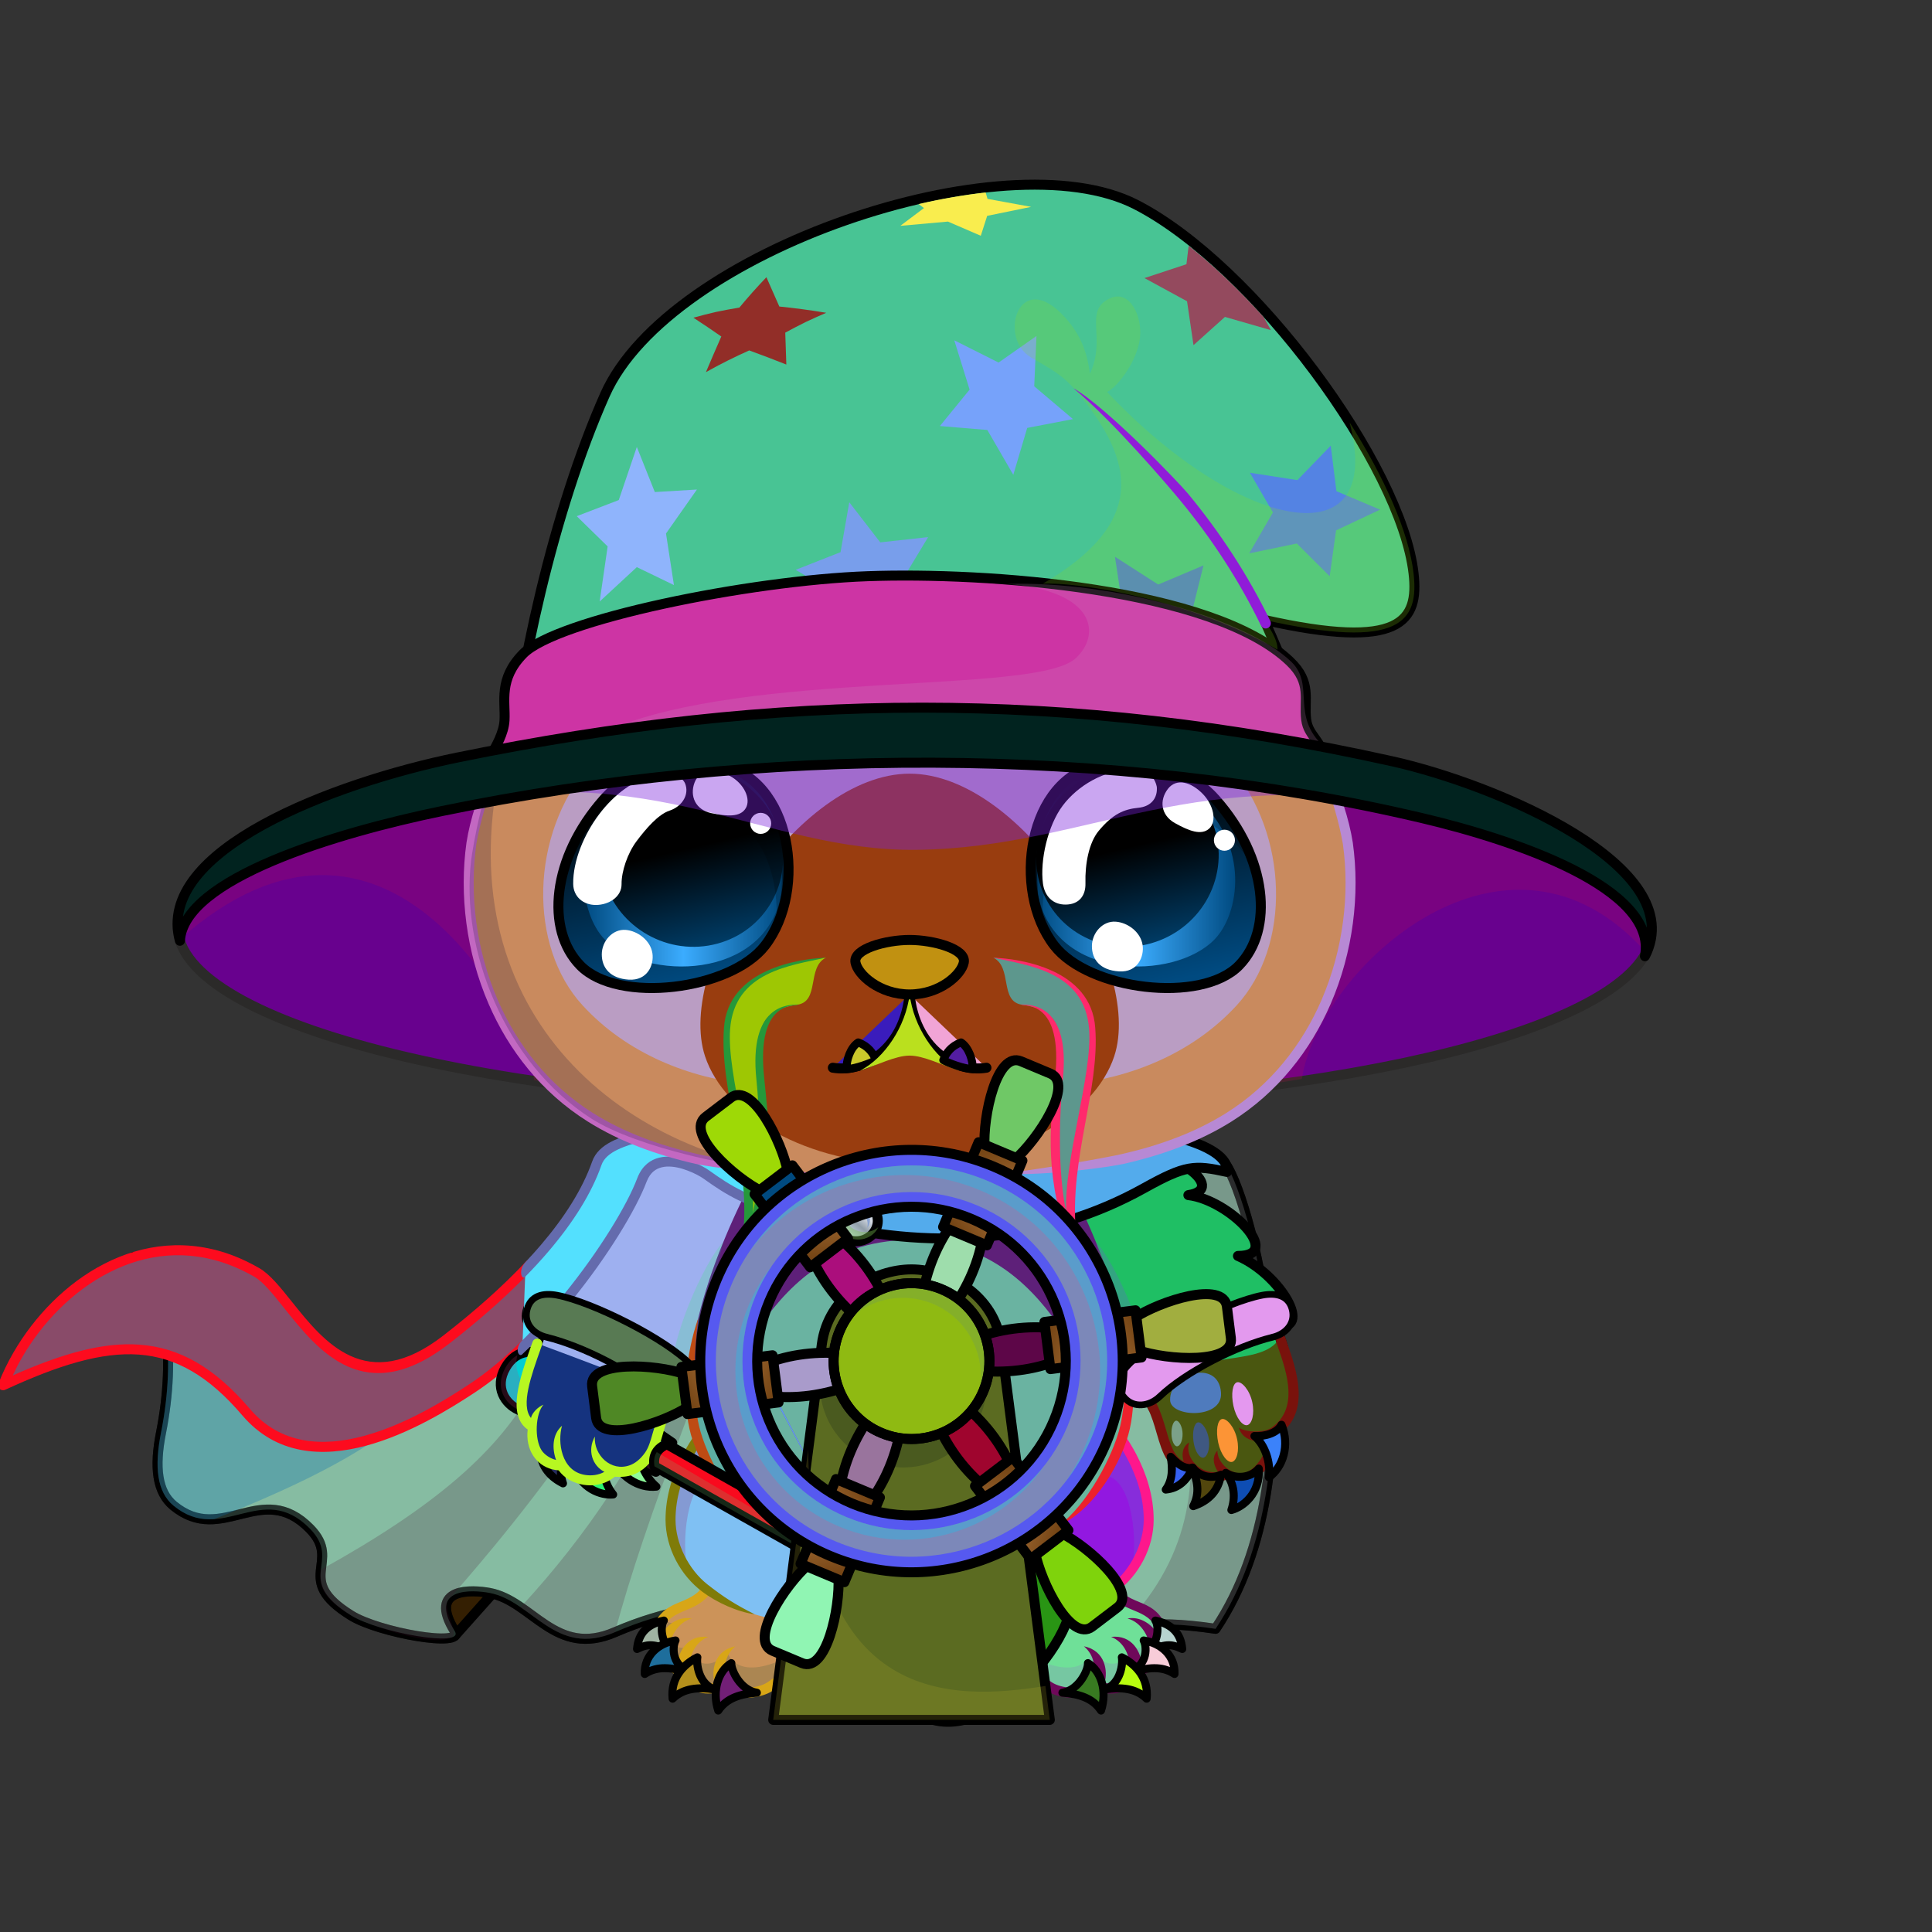 <svg xmlns="http://www.w3.org/2000/svg" xmlns:xlink="http://www.w3.org/1999/xlink" style="shape-rendering:geometricPrecision; text-rendering:geometricPrecision; image-rendering:optimizeQuality; fill-rule:evenodd; clip-rule:evenodd" version="1.1" viewBox="0 0 29000 29000" xml:space="preserve"><rect x="0" y="0" width="29000" height="29000" fill="#333333" stroke="none"/><defs><style type="text/css">.HairBack-Bear0fil22 {fill:none}
.Tail-Bear0fil22 {fill:none}
.RightFoot-Bear4fil35 {fill:#ffffff}
.RightFoot-Bear4fil14 {fill:black;fill-opacity:0.2}
.RightFoot-Bear4fil32 {fill:black;fill-rule:nonzero}
.RightFoot-Bear4fil433 {fill:url(#RightFoot-Bear4id933)}
.RightFoot-Bear4str9 {stroke:black;stroke-width:120;stroke-linecap:round;stroke-linejoin:round}
.RightFoot-Bear4fil434 {fill:url(#RightFoot-Bear4id1017)}
.RightFoot-Bear4fil435 {fill:url(#RightFoot-Bear4id970)}
.RightFoot-Bear4fil436 {fill:url(#RightFoot-Bear4id817)}
.RightLeg-Bear0fil437 {fill:url(#RightLeg-Bear0id151)}
.RightLeg-Bear0fil14 {fill:black;fill-opacity:0.2}
.RightLeg-Bear0fil32 {fill:black;fill-rule:nonzero}
.LeftFoot-Bear4fil35 {fill:#ffffff}
.LeftFoot-Bear4fil14 {fill:black;fill-opacity:0.2}
.LeftFoot-Bear4fil32 {fill:black;fill-rule:nonzero}
.LeftFoot-Bear4fil443 {fill:url(#LeftFoot-Bear4id972)}
.LeftFoot-Bear4str9 {stroke:black;stroke-width:120;stroke-linecap:round;stroke-linejoin:round}
.LeftFoot-Bear4fil444 {fill:url(#LeftFoot-Bear4id1016)}
.LeftFoot-Bear4fil445 {fill:url(#LeftFoot-Bear4id875)}
.LeftFoot-Bear4fil446 {fill:url(#LeftFoot-Bear4id816)}
.LeftLeg-Bear0fil447 {fill:url(#LeftLeg-Bear0id520)}
.LeftLeg-Bear0fil14 {fill:black;fill-opacity:0.2}
.LeftLeg-Bear0fil32 {fill:black;fill-rule:nonzero}
.RightHand-Bear5fil14 {fill:black;fill-opacity:0.2}
.RightHand-Bear5fil456 {fill:url(#RightHand-Bear5id75)}
.RightHand-Bear5str10 {stroke:#2B2A29;stroke-width:20}
.RightHand-Bear5fil22 {fill:none}
.RightHand-Bear5str0 {stroke:black;stroke-width:150;stroke-linecap:round;stroke-linejoin:round}
.RightPaw-Bear4fil457 {fill:#fefef4}
.RightPaw-Bear4fil32 {fill:black;fill-rule:nonzero}
.RightPaw-Bear4fil458 {fill:#A16A6A}
.RightPaw-Bear4fil461 {fill:url(#RightPaw-Bear4id854)}
.RightPaw-Bear4str9 {stroke:black;stroke-width:120;stroke-linecap:round;stroke-linejoin:round}
.RightPaw-Bear4fil462 {fill:url(#RightPaw-Bear4id655)}
.RightPaw-Bear4fil463 {fill:url(#RightPaw-Bear4id912)}
.RightPaw-Bear4fil464 {fill:url(#RightPaw-Bear4id935)}
.LeftHand-Bear5fil469 {fill:url(#LeftHand-Bear5id76)}
.LeftHand-Bear5fil14 {fill:black;fill-opacity:0.2}
.LeftHand-Bear5fil22 {fill:none}
.LeftHand-Bear5str0 {stroke:black;stroke-width:150;stroke-linecap:round;stroke-linejoin:round}
.Body-Bear2fil478 {fill:url(#Body-Bear2id266)}
.Body-Bear2fil479 {fill:url(#Body-Bear2id516)}
.Body-Bear2fil14 {fill:black;fill-opacity:0.2}
.Body-Bear2fil32 {fill:black;fill-rule:nonzero}
.Body-Bear2fil22 {fill:none}
.Head-Bear7fil522 {fill:url(#Head-Bear7id528)}
.Head-Bear7fil32 {fill:black;fill-rule:nonzero}
.Head-Bear7fil14 {fill:black;fill-opacity:0.2}
.Head-Bear7fil525 {fill:url(#Head-Bear7id453)}
.Head-Bear7fil526 {fill:url(#Head-Bear7id467)}
.Mouth-Bear9fil100 {fill:black}
.Mouth-Bear9fil22 {fill:none}
.Mouth-Bear9str0 {stroke:black;stroke-width:150;stroke-linecap:round;stroke-linejoin:round}
.Mouth-Bear9fil152 {fill:white}
.Mouth-Bear9str9 {stroke:black;stroke-width:120;stroke-linecap:round;stroke-linejoin:round}
.Eyes-Bear9fil575 {fill:url(#Eyes-Bear9id808)}
.Eyes-Bear9fil576 {fill:url(#Eyes-Bear9id457)}
.Eyes-Bear9fil577 {fill:url(#Eyes-Bear9id744)}
.Eyes-Bear9fil155 {fill:#908f5d}
.Eyes-Bear9fil14 {fill:black;fill-opacity:0.2}
.Eyes-Bear9fil152 {fill:white}
.Eyes-Bear9fil204 {fill:white;fill-rule:nonzero}
.Eyes-Bear9fil578 {fill:url(#Eyes-Bear9id948)}
.Eyes-Bear9fil579 {fill:url(#Eyes-Bear9id330)}
.Eyes-Bear9fil580 {fill:url(#Eyes-Bear9id757)}
.Eyes-Bear9fil22 {fill:none}
.Eyes-Bear9str4 {stroke:black;stroke-width:150}
.Moustache-Bear7fil596 {fill:url(#Moustache-Bear7id112)}
.Moustache-Bear7fil32 {fill:black;fill-rule:nonzero}
.Moustache-Bear7fil597 {fill:url(#Moustache-Bear7id347)}
.Nose-Bear0fil598 {fill:url(#Nose-Bear0id451)}
.Nose-Bear0str0 {stroke:black;stroke-width:150;stroke-linecap:round;stroke-linejoin:round}
.HatMerlinBack-Bigfil14new {fill:black;fill-opacity:0.2}
.HatMerlinBack-Bigfil15new {fill:url(#HatMerlinBack-Bigid297new)}
.HatMerlinBack-Bigstr2new {stroke:#2B2A29;stroke-width:150}
.BraceletSteel-Bigfil59new {fill:url(#BraceletSteel-Bigid697new);fill-rule:nonzero}
.BraceletSteel-Bigstr4new {stroke:black;stroke-width:100}
.BraceletSteel-Bigfil60new {fill:url(#BraceletSteel-Bigid663new);fill-rule:nonzero}
.NecklaceShipWheelfil14new {fill:black;fill-opacity:0.2}
.NecklaceShipWheelfil372new {fill:url(#NecklaceShipWheelid598new)}
.NecklaceShipWheelfil373new {fill:#EDC26D;fill-opacity:0.302}
.NecklaceShipWheelfil375new {fill:url(#NecklaceShipWheelid339new)}
.NecklaceShipWheelfil377new {fill:url(#NecklaceShipWheelid552new)}
.NecklaceShipWheelfil379new {fill:url(#NecklaceShipWheelid476new)}
.NecklaceShipWheelfil381new {fill:url(#NecklaceShipWheelid592new)}
.NecklaceShipWheelfil383new {fill:url(#NecklaceShipWheelid392new)}
.NecklaceShipWheelfil385new {fill:url(#NecklaceShipWheelid560new)}
.NecklaceShipWheelfil387new {fill:url(#NecklaceShipWheelid388new)}
.NecklaceShipWheelfil389new {fill:url(#NecklaceShipWheelid577new)}
.NecklaceShipWheelfil391new {fill:url(#NecklaceShipWheelid522new)}
.NecklaceShipWheelfil393new {fill:url(#NecklaceShipWheelid605new)}
.NecklaceShipWheelfil395new {fill:url(#NecklaceShipWheelid384new)}
.NecklaceShipWheelfil399new {fill:#EDC26D;fill-opacity:0.2}
.NecklaceShipWheelfil371new {fill:url(#NecklaceShipWheelid0new)}
.NecklaceShipWheelstr0new {stroke:black;stroke-width:150;stroke-linecap:round;stroke-linejoin:round}
.NecklaceShipWheelfil33new {fill:none}
.NecklaceShipWheelfil374 {fill:url(#NecklaceShipWheelid1004)}
.NecklaceShipWheelfil376new {fill:url(#NecklaceShipWheelid291new)}
.NecklaceShipWheelfil378new {fill:url(#NecklaceShipWheelid520new)}
.NecklaceShipWheelfil380new {fill:url(#NecklaceShipWheelid266new)}
.NecklaceShipWheelfil382new {fill:url(#NecklaceShipWheelid341new)}
.NecklaceShipWheelfil384new {fill:url(#NecklaceShipWheelid334new)}
.NecklaceShipWheelfil386new {fill:url(#NecklaceShipWheelid309new)}
.NecklaceShipWheelfil388new {fill:url(#NecklaceShipWheelid524new)}
.NecklaceShipWheelfil390new {fill:url(#NecklaceShipWheelid468new)}
.NecklaceShipWheelfil392new {fill:url(#NecklaceShipWheelid431new)}
.NecklaceShipWheelfil394new {fill:url(#NecklaceShipWheelid526new)}
.NecklaceShipWheelfil396new {fill:url(#NecklaceShipWheelid443new)}
.NecklaceShipWheelfil397new {fill:url(#NecklaceShipWheelid198new)}
.NecklaceShipWheelfil398new {fill:url(#NecklaceShipWheelid505new)}
.NecklaceShipWheelstr6new {stroke:black;stroke-width:150}
.HatMerlin-Bigfil62new {fill:black;fill-opacity:0.4}
.HatMerlin-Bigfil595new {fill:#7EA6F7}
.HatMerlin-Bigfil596new {fill:#C4D8FF}
.HatMerlin-Bigfil597new {fill:#789EEB}
.HatMerlin-Bigfil598new {fill:#4F7CD6}
.HatMerlin-Bigfil599new {fill:#76A2FA}
.HatMerlin-Bigfil600new {fill:#5483E3}
.HatMerlin-Bigfil14new {fill:black;fill-opacity:0.2}
.HatMerlin-Bigfil223new {fill:black;fill-rule:nonzero}
.HatMerlin-Bigfil603new {fill:#8FB4FC}
.HatMerlin-Bigfil604new {fill:#B0CAFF}
.HatMerlin-Bigfil605new {fill:url(#HatMerlin-Bigid583new)}
.HatMerlin-Bigstr0new {stroke:black;stroke-width:150;stroke-linecap:round;stroke-linejoin:round}
.HatMerlin-Bigfil606new {fill:url(#HatMerlin-Bigid260new)}
.HatMerlin-Bigfil607new {fill:url(#HatMerlin-Bigid675new);fill-rule:nonzero}
.WeaponFlySwatterBack-Bigfil1 {fill:black;fill-rule:nonzero;fill-opacity:0.2}
.WeaponFlySwatterBack-Bigfil6 {fill:url(#WeaponFlySwatterBack-Bigid29);fill-rule:nonzero}
.WeaponFlySwatterBack-Bigstr0 {stroke:black;stroke-width:150;stroke-linecap:round;stroke-linejoin:round}
.WeaponFlySwatter-Bigfil3 {fill:black;fill-opacity:0.2}
.WeaponFlySwatter-Bigfil8 {fill:url(#WeaponFlySwatter-Bigid27);fill-rule:nonzero}
.WeaponFlySwatter-Bigfil1 {fill:black;fill-rule:nonzero;fill-opacity:0.2}
.WeaponFlySwatter-Bigfil7 {fill:url(#WeaponFlySwatter-Bigid12)}
.WeaponFlySwatter-Bigstr0 {stroke:black;stroke-width:150;stroke-linecap:round;stroke-linejoin:round}
.WeaponFlySwatter-Bigfil5 {fill:none;fill-rule:nonzero}
.WeaponFlySwatter-Bigstr1 {stroke:black;stroke-width:150}
.LeftPawWeapon-Bear4fil0 {fill:#fefef4}
.LeftPawWeapon-Bear4fil1 {fill:black;fill-rule:nonzero}
.LeftPawWeapon-Bear4fil4 {fill:url(#LeftPawWeapon-Bear4id4)}
.LeftPawWeapon-Bear4str0 {stroke:black;stroke-width:120;stroke-linecap:round;stroke-linejoin:round}
.LeftPawWeapon-Bear4fil5 {fill:url(#LeftPawWeapon-Bear4id3)}
.LeftPawWeapon-Bear4fil6 {fill:url(#LeftPawWeapon-Bear4id2)}
.NecklaceCapeGoldBack-Bigfil3 {fill:black;fill-opacity:0.302}
.NecklaceCapeGoldBack-Bigfil4 {fill:black;fill-opacity:0.2}
.NecklaceCapeGoldBack-Bigfil49 {fill:url(#NecklaceCapeGoldBack-Bigid17)}
.NecklaceCapeGoldBack-Bigfil14 {fill:black;fill-rule:nonzero}
.NecklaceCapeGoldBack-Bigfil38 {fill:#341F02}
.NecklaceCapeGoldBack-Bigstr0 {stroke:black;stroke-width:150;stroke-linecap:round;stroke-linejoin:round}
.NecklaceCapeGoldBack-Bigfil48 {fill:url(#NecklaceCapeGoldBack-Bigid34)}
.NecklaceCapeGoldBack-Bigfil2 {fill:black;fill-opacity:0.502}
.NecklaceCapeGoldBack-Bigstr2 {stroke:black;stroke-width:150;stroke-linecap:round;stroke-linejoin:round;stroke-opacity:0.502}
.NecklaceCapeGold-Bigfil51 {fill:url(#NecklaceCapeGold-Bigid6)}
.NecklaceCapeGold-Bigfil14 {fill:black;fill-rule:nonzero}
.NecklaceCapeGold-Bigfil10 {fill:black;fill-opacity:0.4}
.NecklaceCapeGold-Bigfil11 {fill:white;fill-opacity:0.8}
.NecklaceCapeGold-Bigfil50 {fill:url(#NecklaceCapeGold-Bigid26)}
.NecklaceCapeGold-Bigstr0 {stroke:black;stroke-width:150;stroke-linecap:round;stroke-linejoin:round}
.NecklaceCapeGold-Bigfil23 {fill:url(#NecklaceCapeGold-Bigid38)}
.NecklaceCapeGold-Bigstr1 {stroke:black;stroke-width:150}
.NecklaceCapeGold-Bigfil24 {fill:url(#NecklaceCapeGold-Bigid36)}
</style><linearGradient gradientUnits="userSpaceOnUse" id="RightFoot-Bear4id933" x1="17299.6" x2="17679.1" xlink:href="#RightFoot-Bear4id655" y1="24405.4" y2="24690.9">
  </linearGradient><linearGradient gradientUnits="userSpaceOnUse" id="RightFoot-Bear4id1017" x1="17113" x2="17479.7" xlink:href="#RightFoot-Bear4id655" y1="24666.5" y2="25085">
  </linearGradient><linearGradient gradientUnits="userSpaceOnUse" id="RightFoot-Bear4id970" x1="16100.5" x2="16410.9" xlink:href="#RightFoot-Bear4id655" y1="25056.4" y2="25583.8">
  </linearGradient><linearGradient gradientUnits="userSpaceOnUse" id="RightFoot-Bear4id817" x1="16715" x2="17089.4" xlink:href="#RightFoot-Bear4id655" y1="24955.8" y2="25419.9">
  </linearGradient><linearGradient gradientUnits="objectBoundingBox" id="RightLeg-Bear0id151" x1="50%" x2="50%" xlink:href="#RightLeg-Bear0id150" y1="100%" y2="0%">
  </linearGradient><linearGradient gradientUnits="userSpaceOnUse" id="LeftFoot-Bear4id972" x1="10008.1" x2="9628.57" xlink:href="#LeftFoot-Bear4id655" y1="24405.4" y2="24690.9">
  </linearGradient><linearGradient gradientUnits="userSpaceOnUse" id="LeftFoot-Bear4id1016" x1="10194.7" x2="9827.98" xlink:href="#LeftFoot-Bear4id655" y1="24666.5" y2="25085">
  </linearGradient><linearGradient gradientUnits="userSpaceOnUse" id="LeftFoot-Bear4id875" x1="11207.1" x2="10896.7" xlink:href="#LeftFoot-Bear4id655" y1="25056.4" y2="25583.8">
  </linearGradient><linearGradient gradientUnits="userSpaceOnUse" id="LeftFoot-Bear4id816" x1="10592.7" x2="10218.2" xlink:href="#LeftFoot-Bear4id655" y1="24955.8" y2="25419.9">
  </linearGradient><linearGradient gradientUnits="objectBoundingBox" id="LeftLeg-Bear0id520" x1="50%" x2="50%" xlink:href="#LeftLeg-Bear0id150" y1="100%" y2="0%">
  </linearGradient><linearGradient gradientUnits="userSpaceOnUse" id="RightHand-Bear5id75" x1="17042.3" x2="17994.1" y1="17293.3" y2="21110.7">
   <stop offset="0" style="stop-opacity:1; stop-color:#d9d9c5"/>
   <stop offset="0.078" style="stop-opacity:1; stop-color:#d9d9c5"/>
   <stop offset="0.769" style="stop-opacity:1; stop-color:#fefef4"/>
   <stop offset="1" style="stop-opacity:1; stop-color:#fefef4"/>
  </linearGradient><linearGradient gradientUnits="userSpaceOnUse" id="RightPaw-Bear4id854" x1="17810.8" x2="17593.6" xlink:href="#RightPaw-Bear4id655" y1="21956.2" y2="22269.8">
  </linearGradient><linearGradient gradientUnits="userSpaceOnUse" id="RightPaw-Bear4id912" x1="18717.7" x2="18578.5" xlink:href="#RightPaw-Bear4id655" y1="22052.9" y2="22655.6">
  </linearGradient><linearGradient gradientUnits="userSpaceOnUse" id="RightPaw-Bear4id935" x1="18216.6" x2="18008.9" xlink:href="#RightPaw-Bear4id655" y1="22107.8" y2="22528.3">
  </linearGradient><linearGradient gradientUnits="userSpaceOnUse" id="LeftHand-Bear5id76" x1="10265.3" x2="9313.56" xlink:href="#LeftHand-Bear5id75" y1="17293.3" y2="21110.7">
  </linearGradient><linearGradient gradientUnits="userSpaceOnUse" id="Body-Bear2id266" x1="13653.8" x2="13653.8" y1="17442" y2="23250.9">
   <stop offset="0" style="stop-opacity:1; stop-color:#d9d9c5"/>
   <stop offset="0.059" style="stop-opacity:1; stop-color:#d9d9c5"/>
   <stop offset="0.529" style="stop-opacity:1; stop-color:#fefef4"/>
   <stop offset="1" style="stop-opacity:1; stop-color:#ffffff"/>
  </linearGradient><linearGradient gradientUnits="userSpaceOnUse" id="Body-Bear2id516" x1="13653.8" x2="13653.8" xlink:href="#Body-Bear2id310" y1="18611" y2="23350.9">
  </linearGradient><linearGradient gradientUnits="objectBoundingBox" id="Head-Bear7id528" x1="50%" x2="50%" y1="0%" y2="100%">
   <stop offset="0" style="stop-opacity:1; stop-color:#ffffff"/>
   <stop offset="0.749" style="stop-opacity:1; stop-color:#fefef4"/>
   <stop offset="1" style="stop-opacity:1; stop-color:#d9d9c5"/>
  </linearGradient><linearGradient gradientUnits="userSpaceOnUse" id="Head-Bear7id453" x1="13653.8" x2="13653.8" y1="16305.8" y2="9413.82">
   <stop offset="0" style="stop-opacity:1; stop-color:#fefef4"/>
   <stop offset="0.678" style="stop-opacity:1; stop-color:#ffffff"/>
   <stop offset="1" style="stop-opacity:1; stop-color:#ffffff"/>
  </linearGradient><linearGradient gradientUnits="userSpaceOnUse" id="Head-Bear7id467" x1="13653.8" x2="13653.8" xlink:href="#Head-Bear7id310" y1="17479.1" y2="11612.8">
  </linearGradient><linearGradient gradientUnits="userSpaceOnUse" id="Eyes-Bear9id808" x1="10482.9" x2="9735.38" xlink:href="#Eyes-Bear9id27" y1="14728" y2="11542.1">
  </linearGradient><linearGradient gradientUnits="userSpaceOnUse" id="Eyes-Bear9id457" x1="8766.95" x2="11738.5" xlink:href="#Eyes-Bear9id57" y1="13043.6" y2="13043.6">
  </linearGradient><linearGradient gradientUnits="userSpaceOnUse" id="Eyes-Bear9id744" x1="10069.4" x2="10699.2" xlink:href="#Eyes-Bear9id384" y1="11528.1" y2="14193.6">
  </linearGradient><linearGradient gradientUnits="userSpaceOnUse" id="Eyes-Bear9id948" x1="17572.3" x2="16824.7" xlink:href="#Eyes-Bear9id27" y1="14728" y2="11542.1">
  </linearGradient><linearGradient gradientUnits="userSpaceOnUse" id="Eyes-Bear9id330" x1="15569.2" x2="18540.7" xlink:href="#Eyes-Bear9id57" y1="13043.6" y2="13043.6">
  </linearGradient><linearGradient gradientUnits="userSpaceOnUse" id="Eyes-Bear9id757" x1="16608.5" x2="17238.2" xlink:href="#Eyes-Bear9id384" y1="11528.1" y2="14193.6">
  </linearGradient><linearGradient gradientUnits="userSpaceOnUse" id="Moustache-Bear7id112" x1="12480.5" x2="10817.7" xlink:href="#Moustache-Bear7id49" y1="16488.2" y2="16374.3">
  </linearGradient><linearGradient gradientUnits="userSpaceOnUse" id="Moustache-Bear7id347" x1="14827.2" x2="16489.9" xlink:href="#Moustache-Bear7id49" y1="16488.2" y2="16374.3">
  </linearGradient><linearGradient gradientUnits="userSpaceOnUse" id="Nose-Bear0id451" x1="13653.8" x2="13653.8" y1="14108.6" y2="14926.9">
   <stop offset="0" style="stop-opacity:1; stop-color:#FFCCCC"/>
   <stop offset="1" style="stop-opacity:1; stop-color:#453F2C"/>
  </linearGradient><linearGradient gradientUnits="userSpaceOnUse" id="HatMerlinBack-Bigid297new" x1="13726.3" x2="13726.3" xlink:href="#HatMerlinBack-Bigid272new" y1="16615.6" y2="11190.4">
  </linearGradient><linearGradient gradientUnits="userSpaceOnUse" id="BraceletSteel-Bigid697new" x1="8099.26" x2="10313.3" xlink:href="#BraceletSteel-Bigid663new" y1="19855.6" y2="20661.5">
  </linearGradient><linearGradient gradientUnits="userSpaceOnUse" id="NecklaceShipWheelid598new" x1="10946.7" x2="11398.3" xlink:href="#NecklaceShipWheelid198new" y1="16600" y2="17725.9">
  </linearGradient><linearGradient gradientUnits="userSpaceOnUse" id="NecklaceShipWheelid339new" x1="12518.8" x2="12947" xlink:href="#NecklaceShipWheelid198new" y1="18755.5" y2="19611.7">
  </linearGradient><linearGradient gradientUnits="userSpaceOnUse" id="NecklaceShipWheelid552new" x1="9023.86" x2="10212.5" xlink:href="#NecklaceShipWheelid198new" y1="20827.6" y2="21151.5">
  </linearGradient><linearGradient gradientUnits="userSpaceOnUse" id="NecklaceShipWheelid476new" x1="11591.8" x2="12634.8" xlink:href="#NecklaceShipWheelid198new" y1="20530.1" y2="20746.4">
  </linearGradient><linearGradient gradientUnits="userSpaceOnUse" id="NecklaceShipWheelid592new" x1="11552" x2="12513.5" xlink:href="#NecklaceShipWheelid198new" y1="24648.7" y2="23806.9">
  </linearGradient><linearGradient gradientUnits="userSpaceOnUse" id="NecklaceShipWheelid392new" x1="12660.1" x2="13464.5" xlink:href="#NecklaceShipWheelid198new" y1="22282.5" y2="21518.6">
  </linearGradient><linearGradient gradientUnits="userSpaceOnUse" id="NecklaceShipWheelid560new" x1="16417.2" x2="15965.5" xlink:href="#NecklaceShipWheelid198new" y1="24294" y2="23168.1">
  </linearGradient><linearGradient gradientUnits="userSpaceOnUse" id="NecklaceShipWheelid388new" x1="14845" x2="14416.8" xlink:href="#NecklaceShipWheelid198new" y1="22138.5" y2="21282.3">
  </linearGradient><linearGradient gradientUnits="userSpaceOnUse" id="NecklaceShipWheelid577new" x1="18340" x2="17151.4" xlink:href="#NecklaceShipWheelid198new" y1="20066.3" y2="19742.5">
  </linearGradient><linearGradient gradientUnits="userSpaceOnUse" id="NecklaceShipWheelid522new" x1="15772" x2="14729.1" xlink:href="#NecklaceShipWheelid198new" y1="20363.9" y2="20147.6">
  </linearGradient><linearGradient gradientUnits="userSpaceOnUse" id="NecklaceShipWheelid605new" x1="15811.8" x2="14850.3" xlink:href="#NecklaceShipWheelid198new" y1="16245.3" y2="17087.1">
  </linearGradient><linearGradient gradientUnits="userSpaceOnUse" id="NecklaceShipWheelid384new" x1="14703.8" x2="13899.3" xlink:href="#NecklaceShipWheelid198new" y1="18611.5" y2="19375.4">
  </linearGradient><linearGradient gradientUnits="userSpaceOnUse" id="NecklaceShipWheelid0new" x1="13681.9" x2="13681.9" y1="25815.8" y2="19053.8">
   <stop offset="0" style="stop-opacity:1; stop-color:#96612C"/>
   <stop offset="1" style="stop-opacity:1; stop-color:#472809"/>
  </linearGradient><linearGradient gradientUnits="userSpaceOnUse" id="NecklaceShipWheelid1004" x1="10847.2" x2="10197.9" xlink:href="#NecklaceShipWheelid27" y1="14638.9" y2="11698.6">
  </linearGradient><linearGradient gradientUnits="userSpaceOnUse" id="NecklaceShipWheelid291new" x1="12300.1" x2="12310.4" xlink:href="#NecklaceShipWheelid198new" y1="18376.7" y2="18866.9">
  </linearGradient><linearGradient gradientUnits="userSpaceOnUse" id="NecklaceShipWheelid520new" x1="10722.1" x2="10282.8" xlink:href="#NecklaceShipWheelid198new" y1="20695" y2="20990.7">
  </linearGradient><linearGradient gradientUnits="userSpaceOnUse" id="NecklaceShipWheelid266new" x1="11162.9" x2="11662.9" xlink:href="#NecklaceShipWheelid198new" y1="20628.7" y2="20824.5">
  </linearGradient><linearGradient gradientUnits="userSpaceOnUse" id="NecklaceShipWheelid341new" x1="12385.5" x2="12484.5" xlink:href="#NecklaceShipWheelid198new" y1="23148.3" y2="23648.7">
  </linearGradient><linearGradient gradientUnits="userSpaceOnUse" id="NecklaceShipWheelid334new" x1="12586.8" x2="12992.4" xlink:href="#NecklaceShipWheelid198new" y1="22698.8" y2="22404.8">
  </linearGradient><linearGradient gradientUnits="userSpaceOnUse" id="NecklaceShipWheelid309new" x1="15384.4" x2="15844.6" xlink:href="#NecklaceShipWheelid198new" y1="22929.3" y2="23075.9">
  </linearGradient><linearGradient gradientUnits="userSpaceOnUse" id="NecklaceShipWheelid524new" x1="15063.8" x2="15053.4" xlink:href="#NecklaceShipWheelid198new" y1="22517.3" y2="22027.1">
  </linearGradient><linearGradient gradientUnits="userSpaceOnUse" id="NecklaceShipWheelid468new" x1="16641.7" x2="17081.1" xlink:href="#NecklaceShipWheelid198new" y1="20199" y2="19903.3">
  </linearGradient><linearGradient gradientUnits="userSpaceOnUse" id="NecklaceShipWheelid431new" x1="16201" x2="15700.9" xlink:href="#NecklaceShipWheelid198new" y1="20265.3" y2="20069.4">
  </linearGradient><linearGradient gradientUnits="userSpaceOnUse" id="NecklaceShipWheelid526new" x1="14978.3" x2="14879.4" xlink:href="#NecklaceShipWheelid198new" y1="17745.7" y2="17245.3">
  </linearGradient><linearGradient gradientUnits="userSpaceOnUse" id="NecklaceShipWheelid443new" x1="14777" x2="14371.5" xlink:href="#NecklaceShipWheelid198new" y1="18195.2" y2="18489.2">
  </linearGradient><linearGradient gradientUnits="userSpaceOnUse" id="NecklaceShipWheelid505new" x1="14288.3" x2="13075.5" xlink:href="#NecklaceShipWheelid198new" y1="19443.4" y2="21417.5">
  </linearGradient><linearGradient gradientUnits="userSpaceOnUse" id="HatMerlin-Bigid583new" x1="13242.6" x2="15604" y1="3115.32" y2="11471.4">
   <stop offset="0" style="stop-opacity:1; stop-color:#9CA1FF"/>
   <stop offset="0.431" style="stop-opacity:1; stop-color:#6F6DDB"/>
   <stop offset="1" style="stop-opacity:1; stop-color:#1A1A80"/>
  </linearGradient><linearGradient gradientUnits="userSpaceOnUse" id="HatMerlin-Bigid260new" x1="11481.4" x2="15778" y1="7259.33" y2="13046.7">
   <stop offset="0" style="stop-opacity:1; stop-color:#D9B6FC"/>
   <stop offset="1" style="stop-opacity:1; stop-color:#8943CF"/>
  </linearGradient><linearGradient gradientUnits="userSpaceOnUse" id="HatMerlin-Bigid675new" x1="14605.6" x2="12854.4" y1="16038.8" y2="8936.72">
   <stop offset="0" style="stop-opacity:1; stop-color:#22209E"/>
   <stop offset="1" style="stop-opacity:1; stop-color:#909AF5"/>
  </linearGradient><linearGradient gradientUnits="userSpaceOnUse" id="WeaponFlySwatterBack-Bigid29" x1="8060.45" x2="9546.52" xlink:href="#WeaponFlySwatterBack-Bigid24" y1="21972" y2="20410.3">
  </linearGradient><linearGradient gradientUnits="userSpaceOnUse" id="WeaponFlySwatter-Bigid27" x1="12629.4" x2="15270.4" xlink:href="#WeaponFlySwatter-Bigid24" y1="25496.8" y2="22721.5">
  </linearGradient><linearGradient gradientUnits="userSpaceOnUse" id="WeaponFlySwatter-Bigid12" x1="9831.51" x2="12472" xlink:href="#WeaponFlySwatter-Bigid0" y1="22611.9" y2="22471.5">
  </linearGradient><linearGradient gradientUnits="userSpaceOnUse" id="LeftPawWeapon-Bear4id4" x1="9291.61" x2="9745.29" xlink:href="#LeftPawWeapon-Bear4id2" y1="21737.2" y2="22291.2">
  </linearGradient><linearGradient gradientUnits="userSpaceOnUse" id="LeftPawWeapon-Bear4id3" x1="8756.72" x2="9051.56" xlink:href="#LeftPawWeapon-Bear4id2" y1="21885.6" y2="22429.5">
  </linearGradient><linearGradient gradientUnits="userSpaceOnUse" id="NecklaceCapeGoldBack-Bigid17" x1="929.08" x2="7022.88" y1="19045.2" y2="21439.2">
   <stop offset="0" style="stop-opacity:1; stop-color:#CCA300"/>
   <stop offset="0.271" style="stop-opacity:1; stop-color:#E6D00E"/>
   <stop offset="0.529" style="stop-opacity:1; stop-color:#A87403"/>
   <stop offset="1" style="stop-opacity:1; stop-color:#986502"/>
  </linearGradient><linearGradient gradientUnits="userSpaceOnUse" id="NecklaceCapeGoldBack-Bigid34" x1="5176.91" x2="15935.1" xlink:href="#NecklaceCapeGoldBack-Bigid3" y1="24677.9" y2="16784.1">
  </linearGradient><linearGradient gradientUnits="userSpaceOnUse" id="NecklaceCapeGold-Bigid6" x1="7872.05" x2="12033.4" y1="18299.1" y2="18553.9">
   <stop offset="0" style="stop-opacity:1; stop-color:#9C6902"/>
   <stop offset="0.529" style="stop-opacity:1; stop-color:#A87403"/>
   <stop offset="1" style="stop-opacity:1; stop-color:#491B00"/>
  </linearGradient><linearGradient gradientUnits="userSpaceOnUse" id="NecklaceCapeGold-Bigid26" x1="18331.1" x2="12499.1" xlink:href="#NecklaceCapeGold-Bigid9" y1="17546.1" y2="17782.8">
  </linearGradient><linearGradient gradientUnits="objectBoundingBox" id="NecklaceCapeGold-Bigid38" x1="82.414%" x2="17.586%" xlink:href="#NecklaceCapeGold-Bigid30" y1="12.622%" y2="87.378%">
  </linearGradient><linearGradient gradientUnits="objectBoundingBox" id="NecklaceCapeGold-Bigid36" x1="82.414%" x2="17.586%" xlink:href="#NecklaceCapeGold-Bigid30" y1="12.622%" y2="87.378%">
  </linearGradient><linearGradient gradientUnits="userSpaceOnUse" id="RightFoot-Bear4id655" x1="19060.4" x2="19060.4" y1="21385.6" y2="22174.8">
   <stop offset="0" style="stop-opacity:1; stop-color:#F2C977"/>
   <stop offset="1" style="stop-opacity:1; stop-color:white"/>
  </linearGradient><linearGradient gradientUnits="userSpaceOnUse" id="RightLeg-Bear0id150" x1="15526.7" x2="15526.7" y1="24311.8" y2="20742.8">
   <stop offset="0" style="stop-opacity:1; stop-color:#ffffff"/>
   <stop offset="0.278" style="stop-opacity:1; stop-color:#ffffff"/>
   <stop offset="1" style="stop-opacity:1; stop-color:#fefef4"/>
  </linearGradient><linearGradient gradientUnits="userSpaceOnUse" id="LeftFoot-Bear4id655" x1="19060.4" x2="19060.4" y1="21385.6" y2="22174.8">
   <stop offset="0" style="stop-opacity:1; stop-color:#F2C977"/>
   <stop offset="1" style="stop-opacity:1; stop-color:white"/>
  </linearGradient><linearGradient gradientUnits="userSpaceOnUse" id="LeftLeg-Bear0id150" x1="15526.7" x2="15526.7" y1="24311.8" y2="20742.8">
   <stop offset="0" style="stop-opacity:1; stop-color:#ffffff"/>
   <stop offset="0.278" style="stop-opacity:1; stop-color:#ffffff"/>
   <stop offset="1" style="stop-opacity:1; stop-color:#fefef4"/>
  </linearGradient><linearGradient gradientUnits="userSpaceOnUse" id="RightPaw-Bear4id655" x1="19060.4" x2="19060.4" y1="21385.6" y2="22174.8">
   <stop offset="0" style="stop-opacity:1; stop-color:#F2C977"/>
   <stop offset="1" style="stop-opacity:1; stop-color:white"/>
  </linearGradient><linearGradient gradientUnits="userSpaceOnUse" id="LeftHand-Bear5id75" x1="17042.3" x2="17994.1" y1="17293.3" y2="21110.7">
   <stop offset="0" style="stop-opacity:1; stop-color:#d9d9c5"/>
   <stop offset="0.078" style="stop-opacity:1; stop-color:#d9d9c5"/>
   <stop offset="0.769" style="stop-opacity:1; stop-color:#fefef4"/>
   <stop offset="1" style="stop-opacity:1; stop-color:#fefef4"/>
  </linearGradient><linearGradient gradientUnits="userSpaceOnUse" id="Body-Bear2id310" x1="13653.8" x2="13653.8" y1="17946" y2="23169.7">
   <stop offset="0" style="stop-opacity:1; stop-color:#f2f2e4"/>
   <stop offset="0.478" style="stop-opacity:1; stop-color:#fffffd"/>
   <stop offset="1" style="stop-opacity:1; stop-color:#fffffd"/>
  </linearGradient><linearGradient gradientUnits="userSpaceOnUse" id="Head-Bear7id310" x1="13653.8" x2="13653.8" y1="17946" y2="23169.7">
   <stop offset="0" style="stop-opacity:1; stop-color:#f2f2e4"/>
   <stop offset="0.478" style="stop-opacity:1; stop-color:#fffffd"/>
   <stop offset="1" style="stop-opacity:1; stop-color:#fffffd"/>
  </linearGradient><linearGradient gradientUnits="userSpaceOnUse" id="Eyes-Bear9id27" x1="16937.6" x2="16937.6" y1="14961.3" y2="11448.6">
   <stop offset="0" style="stop-opacity:1; stop-color:#004a80"/>
   <stop offset="1" style="stop-opacity:1; stop-color:black"/>
  </linearGradient><linearGradient gradientUnits="objectBoundingBox" id="Eyes-Bear9id57" x1="100%" x2="0%" y1="50%" y2="50%">
   <stop offset="0" style="stop-opacity:1; stop-color:#004a80"/>
   <stop offset="0.502" style="stop-opacity:1; stop-color:#3bacff"/>
   <stop offset="1" style="stop-opacity:1; stop-color:#004a80"/>
  </linearGradient><linearGradient gradientUnits="userSpaceOnUse" id="Eyes-Bear9id384" x1="16417.8" x2="16417.8" y1="11784.3" y2="14068.5">
   <stop offset="0" style="stop-opacity:1; stop-color:black"/>
   <stop offset="0.45" style="stop-opacity:1; stop-color:black"/>
   <stop offset="1" style="stop-opacity:1; stop-color:#003c66"/>
  </linearGradient><linearGradient gradientUnits="userSpaceOnUse" id="Moustache-Bear7id49" x1="13715.8" x2="13715.8" y1="6802.99" y2="8218.57">
   <stop offset="0" style="stop-opacity:1; stop-color:#cfbf88"/>
   <stop offset="1" style="stop-opacity:1; stop-color:#e9ddb0"/>
  </linearGradient><linearGradient gradientUnits="userSpaceOnUse" id="HatMerlinBack-Bigid272new" x1="13726.3" x2="13726.3" y1="16087.5" y2="11000.6">
   <stop offset="0" style="stop-opacity:1; stop-color:#3E3D9D"/>
   <stop offset="1" style="stop-opacity:1; stop-color:#1B196E"/>
  </linearGradient><linearGradient gradientUnits="userSpaceOnUse" id="BraceletSteel-Bigid663new" x1="19208.4" x2="16994.4" y1="19855.6" y2="20661.5">
   <stop offset="0" style="stop-opacity:1; stop-color:#424352"/>
   <stop offset="0.11" style="stop-opacity:1; stop-color:#848690"/>
   <stop offset="0.251" style="stop-opacity:1; stop-color:#FFFFFC"/>
   <stop offset="0.471" style="stop-opacity:1; stop-color:#8D8F99"/>
   <stop offset="0.78" style="stop-opacity:1; stop-color:#16171A"/>
   <stop offset="1" style="stop-opacity:1; stop-color:#42444D"/>
  </linearGradient><linearGradient gradientUnits="userSpaceOnUse" id="NecklaceShipWheelid198new" x1="15325.7" x2="12038.2" y1="17755" y2="23105.9">
   <stop offset="0" style="stop-opacity:1; stop-color:#96612C"/>
   <stop offset="1" style="stop-opacity:1; stop-color:#754515"/>
  </linearGradient><linearGradient gradientUnits="userSpaceOnUse" id="NecklaceShipWheelid27" x1="16937.6" x2="16937.6" y1="14961.3" y2="11448.6">
   <stop offset="0" style="stop-opacity:1; stop-color:#004a80"/>
   <stop offset="1" style="stop-opacity:1; stop-color:black"/>
  </linearGradient><linearGradient gradientUnits="userSpaceOnUse" id="WeaponFlySwatterBack-Bigid24" x1="12160.4" x2="14712.1" y1="25216.2" y2="22534.8">
   <stop offset="0" style="stop-opacity:1; stop-color:#008011"/>
   <stop offset="1" style="stop-opacity:1; stop-color:#00BD55"/>
  </linearGradient><linearGradient gradientUnits="userSpaceOnUse" id="WeaponFlySwatter-Bigid24" x1="12160.4" x2="14712.1" y1="25216.2" y2="22534.8">
   <stop offset="0" style="stop-opacity:1; stop-color:#008011"/>
   <stop offset="1" style="stop-opacity:1; stop-color:#00BD55"/>
  </linearGradient><linearGradient gradientUnits="userSpaceOnUse" id="WeaponFlySwatter-Bigid0" x1="9457.05" x2="12008.3" y1="22428.9" y2="22293.2">
   <stop offset="0" style="stop-opacity:1; stop-color:#787878"/>
   <stop offset="1" style="stop-opacity:1; stop-color:#D6D6D6"/>
  </linearGradient><linearGradient gradientUnits="userSpaceOnUse" id="LeftPawWeapon-Bear4id2" x1="8252.48" x2="8396.62" y1="21721.4" y2="22238">
   <stop offset="0" style="stop-opacity:1; stop-color:#F2C977"/>
   <stop offset="1" style="stop-opacity:1; stop-color:white"/>
  </linearGradient><linearGradient gradientUnits="userSpaceOnUse" id="NecklaceCapeGoldBack-Bigid3" x1="5802.55" x2="15394.4" y1="24344" y2="17117.2">
   <stop offset="0" style="stop-opacity:1; stop-color:#B06F00"/>
   <stop offset="0.369" style="stop-opacity:1; stop-color:#B89C00"/>
   <stop offset="0.71" style="stop-opacity:1; stop-color:#633501"/>
   <stop offset="1" style="stop-opacity:1; stop-color:#290B00"/>
  </linearGradient><linearGradient gradientUnits="userSpaceOnUse" id="NecklaceCapeGold-Bigid9" x1="17530.6" x2="12330.9" y1="17814.8" y2="18031.5">
   <stop offset="0" style="stop-opacity:1; stop-color:#B06700"/>
   <stop offset="0.271" style="stop-opacity:1; stop-color:#B89C00"/>
   <stop offset="0.769" style="stop-opacity:1; stop-color:#633501"/>
   <stop offset="1" style="stop-opacity:1; stop-color:#290D00"/>
  </linearGradient><linearGradient gradientUnits="objectBoundingBox" id="NecklaceCapeGold-Bigid30" x1="82.414%" x2="17.586%" y1="12.622%" y2="87.378%">
   <stop offset="0" style="stop-opacity:1; stop-color:#B3C0CC"/>
   <stop offset="0.271" style="stop-opacity:1; stop-color:#D8DDE6"/>
   <stop offset="0.541" style="stop-opacity:1; stop-color:#909DA8"/>
   <stop offset="1" style="stop-opacity:1; stop-color:#DBF5FF"/>
  </linearGradient></defs><g id="HatMerlinBack-Big">
 <animateTransform additive="sum" attributeName="transform" dur="10" repeatCount="indefinite" type="translate" values="0;0 200;0;0 200;0;0 200;0;0 200;0"/>
  <g id="_2196583886032">
   <path class="HatMerlinBack-Bigfil15new HatMerlinBack-Bigstr2new" d="M13747 16616c5614,0 10232,-986 10957,-2306 65,-118 84,-258 84,-382 0,-1498 -4921,-2738 -11041,-2738 -6121,0 -11082,1215 -11082,2713 0,1498 4961,2713 11082,2713z" style="fill:#68018e"/>
   <path class="HatMerlinBack-Bigfil14new" d="M24710 14299c61,-116 78,-251 78,-371 0,-1498 -4921,-2738 -11041,-2738 -6121,0 -11082,1215 -11082,2713 0,67 10,134 30,201 3144,-2784 5167,1229 5325,2112 4057,557 8175,550 11521,-21 263,-1676 3087,-4242 5169,-1896z" style="fill:#c20d4b"/>
  </g>
 </g><g id="HairBack-Bear0">
 <animateTransform additive="sum" attributeName="transform" dur="10" repeatCount="indefinite" type="translate" values="0;0 200;0;0 200;0;0 200;0;0 200;0"/>
  <rect class="HairBack-Bear0fil22" height="998" width="1061" x="13124" y="20899"/>
 </g><g id="NecklaceCapeGoldBack-Big">
  <animateTransform additive="sum" attributeName="transform" dur="10" repeatCount="indefinite" type="translate" values="0;0 200;0;0 200;0;0 200;0;0 200;0"/>
  <g id="_1834009980816">
   <polygon class="NecklaceCapeGoldBack-Bigfil38 NecklaceCapeGoldBack-Bigstr0" points="8029,23206 6829,24552 6300,23863 "/>
   <path class="NecklaceCapeGoldBack-Bigfil48 NecklaceCapeGoldBack-Bigstr0" d="M2010 18868c2841,175 2554,2756 4778,1544 865,-472 2455,-2279 2722,-2871 93,-83 1127,-892 1443,-902 108,-3 1579,645 2217,616 2953,-134 3332,-512 3673,-398 287,97 -7,368 503,412 558,48 954,63 1053,208 398,577 1440,4596 -153,6972 -2119,-314 -1367,593 -2610,323 -598,-131 -730,-512 -1021,-541 -584,-60 -398,379 -1600,90 -992,-239 -2283,-470 -3783,178 -898,389 -1239,-469 -1885,-589 -247,-46 -939,-94 -520,576 156,251 -1141,21 -1556,-237 -884,-549 -126,-798 -618,-1302 -726,-742 -1314,257 -2048,-346 -250,-206 -290,-584 -188,-1097 230,-1154 85,-2273 -407,-2636z" style="fill:#7cad90"/>
   <path class="NecklaceCapeGoldBack-Bigfil2 NecklaceCapeGoldBack-Bigstr2" d="M2010 18868c2841,175 2554,2756 4778,1544 865,-472 2455,-2279 2722,-2871 93,-83 1127,-892 1443,-902 108,-3 1579,645 2217,616 2953,-134 3332,-512 3673,-398 287,97 -7,368 503,412 558,48 954,63 1053,208 398,577 1440,4596 -153,6972 -2119,-314 -1367,593 -2610,323 -598,-131 -730,-512 -1021,-541 -584,-60 -398,379 -1600,90 -992,-239 -2283,-470 -3783,178 -898,389 -1239,-469 -1885,-589 -247,-46 -939,-94 -520,576 156,251 -1141,21 -1556,-237 -884,-549 -126,-798 -618,-1302 -726,-742 -1314,257 -2048,-346 -250,-206 -290,-584 -188,-1097 230,-1154 85,-2273 -407,-2636z" style="fill:#8fcbb3"/>
   <path class="NecklaceCapeGoldBack-Bigfil3" d="M3214 22803c2364,-931 2756,-1464 3401,-1943 645,-479 1140,-1000 1598,-1667 -497,522 -1035,1006 -1425,1219 -2224,1212 -1937,-1369 -4778,-1544 492,363 637,1482 407,2636 -102,513 -62,891 188,1097 213,175 414,215 609,202z" style="fill:#046fb0"/>
   <path class="NecklaceCapeGoldBack-Bigfil4" d="M16781 24499c2203,-2166 451,-4651 155,-7054 68,-14 138,-27 210,-40 513,-130 1154,-73 1253,72 398,577 1440,4596 -153,6972 -834,-124 -1223,-58 -1465,50zm-7804 -6292c530,-577 401,-374 533,-666 93,-83 125,-279 442,-288 34,-1 258,100 545,238 -154,2529 -3494,6197 -3721,6474 -214,96 146,549 -1,615 -355,160 -1346,-238 -1504,-331 -468,-274 -482,-480 -458,-685 3488,-1929 3387,-3141 4164,-5357zm2070 -447c195,97 387,192 546,273 -867,2143 -1936,4840 -2361,6466 -658,285 -1018,-100 -1418,-374 2078,-2243 2906,-4631 3233,-6365zm1363 472c790,-22 1398,-104 1977,-219 -340,2168 -822,4782 -1229,6340 -45,-9 -93,-20 -143,-32 -605,-146 -1322,-289 -2129,-231 1464,-2728 1649,-4588 1524,-5858zm2860 -415c267,-63 545,-131 847,-199 260,2010 767,4373 -1186,6780 -107,-86 -198,-155 -316,-167 -228,-24 -339,29 -461,85 1381,-3182 1443,-5220 1116,-6499z" style="fill:#410e2c"/>
  </g>
  <g id="_1834009981584">
   <path class="NecklaceCapeGoldBack-Bigfil49" d="M7857 20207c-245,237 -517,466 -777,637 -731,481 -2414,1492 -3387,352 -1033,-1212 -2021,-1153 -3646,-403 525,-1347 2133,-2661 3809,-1693 571,330 1218,2268 2843,1007 439,-341 861,-713 1206,-1072l-48 1172z" style="fill:#894b69"/>
   <path class="NecklaceCapeGoldBack-Bigfil14" d="M7837 20331c-231,218 -472,415 -716,575 -369,243 -980,621 -1624,794 -659,177 -1351,142 -1861,-456 -502,-589 -991,-869 -1549,-911 -565,-41 -1207,158 -2009,528 -38,18 -82,1 -99,-36 -9,-20 -9,-41 -2,-59l0 0c61,-156 136,-311 224,-463 315,-545 794,-1042 1368,-1335 578,-296 1252,-386 1950,-114 124,49 249,109 375,182 157,91 312,284 487,503 478,599 1119,1404 2272,509 465,-361 890,-735 1246,-1116 82,-82 151,64 -46,264 -328,331 -703,656 -1108,971 -1270,984 -1964,114 -2482,-535 -165,-207 -311,-390 -444,-467 -119,-69 -237,-125 -355,-171 -654,-255 -1285,-171 -1827,107 -547,279 -1005,754 -1307,1277 -51,88 -97,178 -139,268 744,-329 1355,-503 1906,-462 601,45 1122,341 1653,963 463,543 1099,572 1708,408 624,-167 1220,-536 1581,-774 268,-176 534,-399 786,-647 85,-84 135,77 12,197zm227 -1581c12,-13 24,-27 36,-41 -12,14 -24,28 -36,41zm3085 -870l0 1c0,0 0,-1 0,-1z" style="fill:#fd0b1e"/>
  </g>
 </g><g id="Tail-Bear0">
  <rect class="Tail-Bear0fil22" height="1129" width="1129" x="13089" y="21055"/>
 </g><g id="RightFoot-Bear4">
  <path class="RightFoot-Bear4fil35" d="M17045 25080c-66,213 -260,328 -578,232 -82,82 -466,170 -720,2 -241,-159 -607,-457 -720,-564 -96,-91 -335,-220 -291,-565 777,87 1299,173 1927,-306 18,146 320,205 479,267 233,89 426,392 211,604 42,135 -122,330 -308,330z" style="fill:#6fe098"/>
  <path class="RightFoot-Bear4fil14" d="M16490 25327c320,133 480,-45 565,-254 204,-15 307,-138 301,-308 28,-45 52,-79 86,-174 31,-139 -54,-325 -125,-351 31,144 -137,125 -191,129 232,292 -30,451 -178,321 -4,299 -321,400 -555,107 -111,282 -514,451 -1612,-364 1095,1261 1346,941 1709,894z" style="fill:#9167cb"/>
  <path class="RightFoot-Bear4fil32" d="M16963 25089c-68,167 -221,202 -384,173 53,-171 15,-486 -309,-550 160,131 191,345 122,563 -153,91 -454,76 -604,-23 -105,-69 -235,-166 -357,-262 -142,-112 -270,-229 -408,-342 -98,-80 -205,-212 -213,-454 5,-41 -24,-78 -65,-83 -41,-5 -84,23 -83,65 7,344 143,486 266,587 138,114 267,232 411,345 124,97 257,197 366,269 205,135 567,145 776,17 252,66 509,18 618,-243 169,-27 352,-197 334,-378 149,-177 94,-405 -60,-562 -136,-138 -294,-154 -454,-250 -66,-40 -120,-83 -125,-121l-137 73c20,64 119,137 185,176 138,83 316,117 424,227 53,54 98,127 105,203 -87,-137 -253,-261 -447,-225 213,57 340,284 356,532 -17,67 -81,130 -143,158 -9,-180 -141,-449 -459,-414 197,78 290,282 285,519z" style="fill:#6f085a"/>
  <path class="RightFoot-Bear4fil433 RightFoot-Bear4str9" d="M17343 24325c243,55 382,185 403,427 -186,-90 -253,-63 -513,19 170,-135 158,-380 110,-446z" style="fill:#b7d3cf"/>
  <path class="RightFoot-Bear4fil434 RightFoot-Bear4str9" d="M17167 24624c259,39 475,227 463,503 -197,-128 -393,-94 -667,-28 277,-119 249,-393 204,-475z" style="fill:#f7ccd8"/>
  <path class="RightFoot-Bear4fil435 RightFoot-Bear4str9" d="M16330 24964c198,119 293,417 197,712 -130,-194 -344,-251 -580,-268 250,-38 391,-345 383,-444z" style="fill:#387a21"/>
  <path class="RightFoot-Bear4fil436 RightFoot-Bear4str9" d="M16839 24877c212,107 405,312 373,621 -167,-162 -389,-174 -623,-140 236,-90 268,-388 250,-481z" style="fill:#b8fc0f"/>
 </g><g id="LeftFoot-Bear4">
  <path class="LeftFoot-Bear4fil35" d="M10263 25080c66,213 260,328 578,232 82,82 466,170 720,2 241,-159 607,-457 719,-564 96,-91 336,-220 292,-565 -777,87 -1299,173 -1927,-306 -19,146 -321,205 -479,267 -233,89 -427,392 -211,604 -42,135 121,330 308,330z" style="fill:#cc9359"/>
  <path class="LeftFoot-Bear4fil14" d="M10817 25327c-320,133 -479,-45 -565,-254 -203,-15 -307,-138 -301,-308 -27,-45 -52,-79 -85,-174 -32,-139 54,-325 124,-351 -30,144 137,125 192,129 -233,292 29,451 178,321 4,299 321,400 554,107 112,282 515,451 1613,-364 -1095,1261 -1346,941 -1710,894z" style="fill:#29513a"/>
  <path class="LeftFoot-Bear4fil32" d="M10345 25089c68,167 220,202 384,173 -54,-171 -16,-486 309,-550 -160,131 -191,345 -122,563 153,91 454,76 604,-23 104,-69 234,-166 356,-262 143,-112 271,-229 409,-342 97,-80 205,-212 213,-454 -5,-41 24,-78 65,-83 41,-5 84,23 83,65 -7,344 -143,486 -266,587 -139,114 -268,232 -411,345 -124,97 -258,197 -367,269 -205,135 -567,145 -776,17 -251,66 -509,18 -617,-243 -169,-27 -352,-197 -335,-378 -149,-177 -93,-405 61,-562 136,-138 294,-154 454,-250 66,-40 120,-83 125,-121l137 73c-20,64 -120,137 -185,176 -139,83 -316,117 -425,227 -53,54 -97,127 -104,203 86,-137 252,-261 447,-225 -213,57 -341,284 -357,532 18,67 82,130 144,158 8,-180 141,-449 459,-414 -197,78 -291,282 -285,519z" style="fill:#d8a617"/>
  <path class="LeftFoot-Bear4fil443 LeftFoot-Bear4str9" d="M9965 24325c-243,55 -382,185 -403,427 185,-90 253,-63 513,19 -170,-135 -159,-380 -110,-446z" style="fill:#a0b4a3"/>
  <path class="LeftFoot-Bear4fil444 LeftFoot-Bear4str9" d="M10140 24624c-258,39 -474,227 -462,503 196,-128 393,-94 667,-28 -277,-119 -250,-393 -205,-475z" style="fill:#1e6e9c"/>
  <path class="LeftFoot-Bear4fil445 LeftFoot-Bear4str9" d="M10978 24964c-199,119 -293,417 -197,712 130,-194 344,-251 580,-268 -250,-38 -391,-345 -383,-444z" style="fill:#721f76"/>
  <path class="LeftFoot-Bear4fil446 LeftFoot-Bear4str9" d="M10468 24877c-212,107 -405,312 -372,621 167,-162 389,-174 623,-140 -237,-90 -268,-388 -251,-481z" style="fill:#b5901c"/>
 </g><g id="RightLeg-Bear0">
  <path class="RightLeg-Bear0fil437" d="M13654 20747c651,0 2263,-52 2620,230 303,239 971,977 969,1838 -2,444 -257,819 -524,1020 -578,425 -1151,626 -1983,350 7,-583 -643,-742 -1082,-749l0 -2689z" style="fill:#9218e0"/>
  <path class="RightLeg-Bear0fil14" d="M16988 23561c110,-131 245,-442 245,-600 2,-776 -323,-1481 -652,-1782 -248,370 -56,940 55,979 367,105 445,994 352,1403z" style="fill:#5a85ca"/>
  <path class="RightLeg-Bear0fil32" d="M16690 23782c-238,187 -417,303 -711,449 260,-35 573,-178 785,-337 332,-249 552,-662 553,-1079 1,-360 -110,-698 -263,-990 -227,-429 -547,-760 -734,-907 -32,-26 -79,-20 -105,12 -25,33 -20,80 13,105 175,139 478,451 693,860 144,273 248,587 247,920 -1,358 -198,746 -478,967zm-1745 794c71,68 -33,176 -104,108 -135,-130 -182,-317 -180,-500 3,-218 -99,-369 -246,-471 -213,-147 -519,-198 -761,-203l0 -149 1 0c265,5 604,62 845,229 186,129 314,320 310,596 -1,139 31,290 135,390z" style="fill:#fe178c"/>
 </g><g id="LeftLeg-Bear0">
  <path class="LeftLeg-Bear0fil447" d="M13654 20747c-651,0 -2264,-52 -2620,230 -303,239 -971,977 -969,1838 1,444 256,819 524,1020 578,425 1150,626 1983,350 -7,-583 642,-742 1082,-749l0 -2689z" style="fill:#7fc0f3"/>
  <path class="LeftLeg-Bear0fil14" d="M10320 23561c-110,-131 -245,-442 -245,-600 -3,-776 323,-1481 652,-1782 248,370 56,940 -56,979 -366,105 -444,994 -351,1403z" style="fill:#990058"/>
  <path class="LeftLeg-Bear0fil32" d="M10618 23782c238,187 417,303 711,449 -260,-35 -573,-178 -785,-337 -332,-249 -552,-662 -554,-1079 -1,-360 110,-698 264,-990 226,-429 547,-760 734,-907 32,-26 79,-20 104,12 26,33 20,80 -12,105 -175,139 -478,451 -694,860 -143,273 -247,587 -246,920 1,358 198,746 478,967zm1745 794c-71,68 32,176 103,108 135,-130 183,-317 181,-500 -3,-218 98,-369 246,-471 212,-147 519,-198 761,-203l0 -149 -1 0c-265,5 -604,62 -845,229 -186,129 -314,320 -311,596 2,139 -31,290 -134,390z" style="fill:#7f7b08"/>
 </g><g id="RightHand-Bear5">
 <animateTransform additive="sum" attributeName="transform" dur="10" repeatCount="indefinite" type="translate" values="0;0 200;0;0 200;0;0 200;0;0 200;0"/>
  <path class="RightHand-Bear5fil456 RightHand-Bear5str10" d="M16111 17210c248,-30 492,3 728,83 741,-100 1607,552 999,646 614,70 1439,914 744,913 643,278 1142,1146 566,1047 46,117 84,228 114,332 160,558 -1806,1220 -1964,882 -68,-147 -295,-477 -571,-705 -149,-820 -321,-1468 -1092,-3106 169,-47 290,-69 476,-92z" style="fill:#788b5e"/>
  <path class="RightHand-Bear5fil22 RightHand-Bear5str0" d="M16111 17210c248,-30 492,3 728,83 741,-100 1607,552 999,646 614,70 1439,914 744,913 643,278 1142,1146 566,1047 46,117 84,228 114,332 160,558 -1806,1220 -1964,882 -68,-147 -295,-477 -571,-705 -149,-820 -321,-1468 -1092,-3106 169,-47 290,-69 476,-92z" style="fill:#1fbf64"/>
  <path class="RightHand-Bear5fil14" d="M17217 20971c-131,-206 -302,-406 -490,-563 -50,-606 -203,-1164 -276,-1762 236,212 930,1618 766,2325z" style="fill:#8438f9"/>
 </g><g id="LeftHand-Bear5">
 <animateTransform additive="sum" attributeName="transform" dur="10" repeatCount="indefinite" type="translate" values="0;0 200;0;0 200;0;0 200;0;0 200;0"/>
  <path class="LeftHand-Bear5fil469" d="M11197 17210c-249,-30 -493,3 -728,83 -742,-100 -1608,552 -1000,646 -613,70 -1439,914 -743,913 -643,278 -1142,1146 -566,1047 -46,117 -84,228 -114,332 -160,558 1806,1220 1963,882 69,-147 296,-477 571,-705 149,-820 322,-1468 1092,-3106 -168,-47 -290,-69 -475,-92z" style="fill:#4beaaf"/>
  <path class="LeftHand-Bear5fil22 LeftHand-Bear5str0" d="M11197 17210c-249,-30 -493,3 -728,83 -742,-100 -1608,552 -1000,646 -613,70 -1439,914 -743,913 -643,278 -1142,1146 -566,1047 -46,117 -84,228 -114,332 -160,558 1806,1220 1963,882 69,-147 296,-477 571,-705 149,-820 322,-1468 1092,-3106 -168,-47 -290,-69 -475,-92z" style="fill:#9eb0f0"/>
  <path class="LeftHand-Bear5fil14" d="M10090 20971c132,-206 303,-406 490,-563 51,-606 203,-1164 276,-1762 -235,212 -929,1618 -766,2325z" style="fill:#36f36d"/>
 </g><g id="Body-Bear2">
 <animateTransform additive="sum" attributeName="transform" dur="10" repeatCount="indefinite" type="translate" values="0;0 200;0;0 200;0;0 200;0;0 200;0"/>
  <path class="Body-Bear2fil478" d="M13654 23251c1692,-3 2768,-207 3233,-1826 302,-1052 -330,-2764 -1019,-3983 -551,110 -1409,139 -2214,150 -806,-11 -1663,-40 -2215,-150 -688,1219 -1321,2931 -1018,3983 465,1619 1541,1823 3233,1826z" style="fill:#5e2079"/>
  <path class="Body-Bear2fil479" d="M10345 20913c6,183 31,355 76,512 465,1619 1541,1923 3233,1926 1692,-3 2768,-307 3233,-1926 45,-157 69,-329 76,-512 -25,-106 -51,-212 -78,-316 -634,1002 -759,-1957 -3231,-1986 -2472,29 -2598,2988 -3231,1986 -27,104 -54,210 -78,316z" style="fill:#6ab3a1"/>
  <path class="Body-Bear2fil14" d="M11416 22901c-455,-288 -787,-750 -995,-1476 -211,-735 34,-1792 435,-2779 -591,2230 70,3628 560,4255z" style="fill:#2b9cac"/>
  <path class="Body-Bear2fil32" d="M11416 22901c-539,-241 -960,-968 -1067,-1455 -108,-487 -59,-1102 131,-1659 -71,577 -87,1191 13,1618 104,444 495,1184 923,1496z" style="fill:#be4b14"/>
  <path class="Body-Bear2fil22" d="M12621 22856c-1016,-156 -1749,-629 -1932,-1889 -2,-17 -5,-34 -7,-51l0 -4c-2,-16 -4,-32 -5,-48l-1 -7c-1,-15 -3,-31 -4,-46l0 -8c-2,-15 -3,-30 -3,-46l-1 -8c-1,-16 -1,-31 -2,-47l0 -6c-1,-17 -1,-34 -1,-51l0 -5c0,-17 0,-34 0,-50l0 -8c0,-15 0,-31 1,-47l0 -9c1,-15 1,-30 2,-46l0 -11c1,-14 2,-29 3,-44l1 -12c1,-15 2,-29 3,-44l1 -13c1,-15 3,-31 4,-46l2 -14c1,-15 3,-30 5,-44l1 -15c2,-14 4,-27 5,-41l3 -18c2,-13 3,-26 5,-39l3 -18c2,-12 4,-25 6,-38 1,-7 2,-14 4,-22 2,-12 4,-25 6,-37l4 -23c2,-11 4,-23 6,-34 2,-9 4,-18 6,-28 2,-10 4,-21 6,-32 2,-9 4,-18 6,-27 2,-11 4,-21 7,-32l6 -27c2,-11 4,-21 7,-31 3,-13 6,-25 9,-37l5 -21c3,-14 6,-27 9,-40l5 -18c4,-14 7,-28 11,-42l4 -15c4,-15 8,-30 12,-46l3 -8c4,-16 9,-33 14,-49l1 -7m15 -50l9 -28c5,-17 10,-34 15,-52l2 -5c6,-17 11,-34 17,-51l1 -6c6,-18 12,-36 18,-54l0 -1c-142,1971 409,3124 1703,3596" style="fill:#883ca0"/>
  <path class="Body-Bear2fil22" d="M12621 22856c-1016,-156 -1749,-629 -1932,-1889 -2,-17 -5,-34 -7,-51l0 -4c-2,-16 -4,-32 -5,-48l-1 -7c-1,-15 -3,-31 -4,-46l0 -8c-2,-15 -3,-30 -3,-46l-1 -8c-1,-16 -1,-31 -2,-47l0 -6c-1,-17 -1,-34 -1,-51l0 -5c0,-17 0,-34 0,-50l0 -8c0,-15 0,-31 1,-47l0 -9c1,-15 1,-30 2,-46l0 -11c1,-14 2,-29 3,-44l1 -12c1,-15 2,-29 3,-44l1 -13c1,-15 3,-31 4,-46l2 -14c1,-15 3,-30 5,-44l1 -15c2,-14 4,-27 5,-41l3 -18c2,-13 3,-26 5,-39l3 -18c2,-12 4,-25 6,-38 1,-7 2,-14 4,-22 2,-12 4,-25 6,-37l4 -23c2,-11 4,-23 6,-34 2,-9 4,-18 6,-28 2,-10 4,-21 6,-32 2,-9 4,-18 6,-27 2,-11 4,-21 7,-32l6 -27c2,-11 4,-21 7,-31 3,-13 6,-25 9,-37l5 -21c3,-14 6,-27 9,-40l5 -18c4,-14 7,-28 11,-42l4 -15c4,-15 8,-30 12,-46l3 -8c4,-16 9,-33 14,-49l1 -7m15 -50l9 -28c5,-17 10,-34 15,-52l2 -5c6,-17 11,-34 17,-51l1 -6c6,-18 12,-36 18,-54l0 -1c-142,1971 409,3124 1703,3596" style="fill:#59a0f3"/>
  <path class="Body-Bear2fil14" d="M15892 22901c455,-288 786,-750 995,-1476 211,-735 -34,-1792 -436,-2779 592,2230 -69,3628 -559,4255z" style="fill:#6ac88c"/>
  <path class="Body-Bear2fil32" d="M15892 22901c539,-241 960,-968 1067,-1455 107,-487 59,-1102 -132,-1659 72,577 87,1191 -12,1618 -104,444 -496,1184 -923,1496z" style="fill:#ed212c"/>
 </g><g id="WeaponFlySwatterBack-Big">
 <animateTransform additive="sum" attributeName="transform" dur="10" repeatCount="indefinite" type="translate" values="0;0 200;0;0 200;0;0 200;0;0 200;0"/>
  <g id="_2367108399968">
   <path class="WeaponFlySwatterBack-Bigfil6 WeaponFlySwatterBack-Bigstr0" d="M9872 21821l218 -164 -1867 -1285c-174,-119 -469,-140 -637,159 -169,299 1,541 193,628l2066 933 27 -271z" style="fill:#02cdd3"/>
   <path class="WeaponFlySwatterBack-Bigfil1" d="M7767 20341c-67,38 -130,99 -181,190 -169,299 1,541 193,628l2066 933 23 -228c-481,-231 -1742,-844 -1936,-1013 -156,-136 -213,-345 -165,-510z" style="fill:#c43a7a"/>
  </g>
 </g><g id="NecklaceCapeGold-Big">
  <animateTransform additive="sum" attributeName="transform" dur="10" repeatCount="indefinite" type="translate" values="0;0 200;0;0 200;0;0 200;0;0 200;0"/>
  <g id="_1834009975440">
   <path class="NecklaceCapeGold-Bigfil50 NecklaceCapeGold-Bigstr0" d="M12414 18144c1093,126 3093,-1288 4547,-1403 336,-27 511,280 756,343 260,69 733,242 700,507 -491,-107 -616,-106 -1247,245 -1442,803 -3091,932 -4745,541 -1,-33 -19,-128 -11,-233z" style="fill:#53abec"/>
   <path class="NecklaceCapeGold-Bigfil51" d="M11871 18227c-679,-205 -910,-340 -1272,-599 -140,-99 -772,-420 -963,83 -211,559 -933,1679 -1795,2512l46 -1170c506,-526 887,-1064 1072,-1592 136,-390 877,-381 1164,-605 221,-172 656,-256 830,-217 1019,229 1042,702 1111,1530l0 0c-53,18 -121,38 -193,58z" style="fill:#53e0fe"/>
   <path class="NecklaceCapeGold-Bigfil14" d="M11849 18299c-342,-104 -573,-190 -766,-284 0,0 0,0 0,0 -192,-94 -343,-194 -527,-326 -41,-29 -128,-78 -234,-118 -98,-38 -212,-66 -317,-60 -96,6 -185,41 -248,129 -19,27 -36,59 -51,97 -155,411 -579,1117 -1131,1794 -228,279 -477,553 -738,799 -56,52 -119,-103 8,-215 216,-214 423,-444 614,-678 542,-665 957,-1354 1107,-1753 19,-50 43,-94 69,-131 94,-131 224,-183 362,-191 129,-8 263,25 378,69 120,45 220,102 267,136 178,127 323,224 507,313 0,0 0,1 0,1 0,0 0,0 0,0 179,87 398,169 723,268 27,-7 55,-15 86,-25 9,-2 18,-5 27,-8 -63,-757 -107,-1193 -1048,-1404 -83,-18 -238,-4 -398,38 -138,36 -277,92 -370,165 -123,95 -309,149 -503,205 -275,79 -566,163 -637,366 -151,431 -428,867 -796,1298 -109,128 -226,255 -350,381 -6,7 -12,10 -18,11 -47,12 -77,-128 27,-236 79,-84 155,-169 227,-253 356,-417 624,-838 769,-1251 97,-275 426,-370 737,-460 179,-51 352,-101 452,-179 111,-86 269,-152 424,-192 181,-47 364,-62 468,-39 1057,237 1097,718 1167,1557 1,12 2,24 3,36 1,8 1,17 -1,25 -4,19 -15,35 -30,46 0,0 0,0 0,0 -1,0 -2,1 -3,2 -5,3 -10,6 -16,8 0,0 0,0 0,0 -27,9 -57,19 -88,28 -29,9 -67,19 -111,31 -13,4 -28,3 -40,0 -1,0 -1,0 -1,0z" style="fill:#646bad"/>
   <ellipse class="NecklaceCapeGold-Bigfil23 NecklaceCapeGold-Bigstr1" cx="11998" cy="18238" rx="490" ry="463"/>
   <ellipse class="NecklaceCapeGold-Bigfil24 NecklaceCapeGold-Bigstr1" cx="12850" cy="18324" rx="326" ry="308"/>
   <path class="NecklaceCapeGold-Bigfil10" d="M11998 18701c200,0 371,-113 448,-275 -81,67 -187,108 -303,108 -254,0 -460,-195 -460,-435 0,-108 42,-207 111,-283 -169,74 -286,235 -286,422 0,255 220,463 490,463z" style="fill:#42ffac"/>
   <path class="NecklaceCapeGold-Bigfil10" d="M12882 18606c135,0 251,-76 302,-186 -54,46 -126,73 -204,73 -172,0 -311,-131 -311,-293 0,-73 29,-140 75,-191 -114,49 -193,158 -193,284 0,173 148,313 331,313z" style="fill:#7abf4e"/>
   <path class="NecklaceCapeGold-Bigfil11" d="M12292 18451c48,-59 77,-133 77,-213 0,-194 -166,-351 -371,-351 -91,0 -174,31 -238,82 38,-11 79,-17 122,-17 234,0 423,179 423,400 0,34 -5,68 -13,99z" style="fill:#1a8c7b"/>
   <path class="NecklaceCapeGold-Bigfil11" d="M13017 18431c26,-32 41,-72 41,-116 0,-104 -90,-189 -200,-189 -49,0 -94,16 -129,44 21,-6 43,-9 66,-9 126,0 229,97 229,216 0,19 -3,37 -7,54z" style="fill:#7c9acf"/>
  </g>
 </g><g id="RightPaw-Bear4">
 <animateTransform additive="sum" attributeName="transform" dur="10" repeatCount="indefinite" type="translate" values="0;0 200;0;0 200;0;0 200;0;0 200;0"/>
  <path class="RightPaw-Bear4fil457" d="M19212 20074c101,319 446,1074 -76,1413 -8,341 -321,891 -722,638 -151,80 -387,68 -509,-83 -446,-4 -409,-537 -607,-929 295,-982 1641,-506 1914,-1039z" style="fill:#4a5710"/>
  <path class="RightPaw-Bear4fil32" d="M19190 20003c89,-30 112,105 135,170 130,372 354,1015 -116,1354 -11,143 -66,311 -153,448 -99,155 -252,294 -446,289 -65,-1 -132,-19 -200,-55 -176,73 -404,47 -540,-94 -338,-20 -419,-297 -509,-605 -35,-123 -73,-250 -129,-363 -19,-37 -94,-221 -57,-240 16,-8 67,4 101,36 47,44 78,115 89,136 63,125 102,260 140,389 60,206 115,395 261,468 -29,-101 -22,-219 84,-284 -76,237 182,489 434,440 -65,-93 -101,-219 -10,-319 -6,164 172,338 339,342 137,3 248,-112 316,-220 55,-87 95,-188 116,-282 -169,50 -397,13 -448,-183 104,74 378,78 488,1 414,-287 232,-827 98,-1209 -22,-63 -77,-193 7,-219z" style="fill:#79120c"/>
  <path class="RightPaw-Bear4fil458" d="M18721 21392c-70,15 -168,-109 -207,-290 -38,-180 -13,-339 57,-354 70,-15 188,120 226,300 39,181 -7,329 -76,344z" style="fill:#e498ef"/>
  <path class="RightPaw-Bear4fil458" d="M18493 21944c-70,15 -168,-109 -207,-289 -38,-181 -13,-340 57,-355 70,-14 188,120 226,301 39,180 -7,328 -76,343z" style="fill:#fc9436"/>
  <path class="RightPaw-Bear4fil458" d="M18061 21880c-58,7 -128,-100 -147,-248 -19,-148 13,-275 70,-282 57,-7 143,110 162,258 19,148 -28,265 -85,272z" style="fill:#3f5881"/>
  <path class="RightPaw-Bear4fil458" d="M17668 21710c-41,0 -83,-82 -84,-190 -2,-107 31,-195 72,-195 42,-1 94,90 95,197 2,108 -41,187 -83,188z" style="fill:#7ba188"/>
  <path class="RightPaw-Bear4fil461 RightPaw-Bear4str9" d="M17906 22034c-95,185 -208,305 -408,325 107,-142 104,-331 74,-492 84,84 183,188 334,167z" style="fill:#3661f1"/>
  <path class="RightPaw-Bear4fil458" d="M18328 20905c28,402 -757,372 -764,113 -13,-411 729,-626 764,-113z" style="fill:#4f7bbd"/>
  <path class="RightPaw-Bear4fil462 RightPaw-Bear4str9" d="M19236 21386c126,306 25,635 -190,789 30,-225 -58,-488 -217,-620 154,10 345,-43 407,-169z" style="fill:#3b82fa"/>
  <path class="RightPaw-Bear4fil463 RightPaw-Bear4str9" d="M18895 22043c25,376 -240,579 -412,623 61,-180 52,-386 -84,-558 154,98 382,75 496,-65z" style="fill:#0e4db3"/>
  <path class="RightPaw-Bear4fil464 RightPaw-Bear4str9" d="M18327 22136c-35,235 -179,392 -416,472 105,-202 61,-383 -13,-580 116,145 292,171 429,108z" style="fill:#52460d"/>
 </g><g id="LeftPawWeapon-Bear4">
 <animateTransform additive="sum" attributeName="transform" dur="10" repeatCount="indefinite" type="translate" values="0;0 200;0;0 200;0;0 200;0;0 200;0"/>
  <path class="LeftPawWeapon-Bear4fil4 LeftPawWeapon-Bear4str0" d="M9184 21857c111,311 407,488 669,458 -172,-146 -283,-401 -254,-605 -107,110 -285,199 -415,147z" style="fill:#8efb9b"/>
  <path class="LeftPawWeapon-Bear4fil5 LeftPawWeapon-Bear4str0" d="M8604 21988c106,362 424,462 600,445 -118,-148 -180,-345 -111,-553 -111,145 -334,201 -489,108z" style="fill:#2bf472"/>
  <path class="LeftPawWeapon-Bear4fil6 LeftPawWeapon-Bear4str0" d="M8105 21741c2,238 123,413 346,525 -75,-215 -7,-388 93,-573 -134,128 -313,130 -439,48z" style="fill:#272e5d"/>
  <path class="LeftPawWeapon-Bear4fil0" d="M8064 20167c-174,495 -396,1082 -60,1254 -63,251 76,575 425,576 127,228 534,319 775,91 176,20 369,-1 539,-240 138,-193 112,-466 371,-913 -594,-215 -1455,-553 -2050,-768z" style="fill:#15337f"/>
  <path class="LeftPawWeapon-Bear4fil1" d="M7994 20142c14,-39 56,-59 95,-45 39,13 60,56 46,95l-20 56c-143,405 -301,846 -145,1036 15,-73 101,-165 188,-199 -121,132 -139,518 -27,687 44,65 128,121 216,143 -61,-167 -60,-383 89,-514 -69,241 -15,680 345,738 98,16 202,3 292,-46 -183,-92 -260,-325 -144,-530 -19,280 242,531 522,432 78,-28 156,-85 231,-190 53,-75 81,-170 114,-288 46,-161 104,-362 254,-620 20,-35 66,-48 102,-27 36,21 48,67 27,102 -140,242 -195,432 -239,586 -37,131 -68,238 -136,333 -95,134 -198,208 -303,245 -93,33 -184,37 -272,30 -27,22 -55,41 -84,57 -120,67 -259,85 -387,64 -129,-21 -249,-80 -331,-167 -14,-15 -28,-32 -40,-49 -34,-3 -65,-8 -95,-15 -127,-32 -223,-107 -286,-201 -76,-115 -102,-257 -85,-397 -314,-220 -119,-772 53,-1260l20 -56z" style="fill:#b7f721"/>
 </g><g id="BraceletSteel-Big">
 <animateTransform additive="sum" attributeName="transform" dur="10" repeatCount="indefinite" type="translate" values="0;0 200;0;0 200;0;0 200;0;0 200;0"/>
  <path class="BraceletSteel-Bigfil59new BraceletSteel-Bigstr4new" d="M8206 20072c-208,-50 -348,-214 -293,-420 55,-207 240,-250 450,-210 534,103 1643,659 2009,1047 146,156 197,333 56,493 -142,160 -375,128 -529,-20 -385,-368 -1146,-756 -1693,-890z" style="fill:#587a53"/>
  <path class="BraceletSteel-Bigfil60new BraceletSteel-Bigstr4new" d="M19101 20072c208,-50 348,-214 294,-420 -55,-207 -240,-250 -450,-210 -535,103 -1644,659 -2009,1047 -147,156 -198,333 -56,493 142,160 374,128 529,-20 385,-368 1146,-756 1692,-890z" style="fill:#e399ee"/>
 </g><g id="Head-Bear7">
 <animateTransform additive="sum" attributeName="transform" dur="10" repeatCount="indefinite" type="translate" values="0;0 200;0;0 200;0;0 200;0;0 200;0"/>
  <path class="Head-Bear7fil522" d="M13654 7273c-2754,0 -5109,1855 -6284,4367 -716,1530 -311,3996 1490,5129 1372,864 3321,875 4794,875 1472,0 3421,-11 4794,-875 1801,-1133 2206,-3599 1490,-5129 -1175,-2512 -3530,-4367 -6284,-4367z" style="fill:#c98a5e"/>
  <path class="Head-Bear7fil32" d="M7915 10650c-334,518 -658,1401 -765,2018 -105,753 -5,1590 322,2344 291,671 762,1275 1427,1694 471,296 1012,491 1579,619 204,46 1085,209 1813,296 -741,29 -1654,-107 -1846,-150 -582,-132 -1139,-332 -1625,-638 -693,-436 -1183,-1065 -1485,-1762 -338,-779 -442,-1645 -333,-2423 110,-713 534,-1597 913,-1998z" style="fill:#c368c2"/>
  <path class="Head-Bear7fil14" d="M7587 11195c-326,495 -495,1551 -516,1727 -157,1332 499,3030 1805,3868 674,432 2229,772 3200,833 -2983,-342 -5480,-2661 -4489,-6428z" style="fill:#100a32"/>
  <path class="Head-Bear7fil32" d="M12848 7326c-615,115 -1491,466 -1775,598 -285,132 -1125,569 -1666,994 495,-570 1417,-1044 1603,-1130 181,-84 992,-436 1838,-462z" style="fill:#de4ed5"/>
  <path class="Head-Bear7fil32" d="M19392 10650c335,518 658,1401 765,2018 106,753 5,1590 -321,2344 -291,671 -762,1275 -1428,1694 -471,296 -1012,491 -1578,619 -204,46 -1085,209 -1813,296 740,29 1653,-107 1846,-150 581,-132 1138,-332 1625,-638 692,-436 1182,-1065 1485,-1762 338,-779 442,-1645 333,-2423 -111,-713 -535,-1597 -914,-1998z" style="fill:#b789d4"/>
  <path class="Head-Bear7fil32" d="M14460 7326c615,115 1491,466 1774,598 286,132 1126,569 1667,994 -495,-570 -1417,-1044 -1604,-1130 -181,-84 -992,-436 -1837,-462z" style="fill:#f2989e"/>
  <path class="Head-Bear7fil525" d="M13654 10006c-709,-1561 -3820,329 -4808,1484 -890,1040 -921,2709 -100,3602 1342,1459 3712,1436 4908,801 1195,635 3566,658 4908,-801 821,-893 789,-2562 -101,-3602 -988,-1155 -4098,-3045 -4807,-1484z" style="fill:#ba9dc3"/>
  <path class="Head-Bear7fil526" d="M13654 11613c-1692,0 -3522,2880 -3071,4242 295,890 1519,1624 3071,1624 1552,0 2776,-734 3071,-1624 451,-1362 -1379,-4242 -3071,-4242z" style="fill:#993d0f"/>
  <path class="Head-Bear7fil14" d="M13382 8719c119,-335 -240,-665 -536,-719 -395,-72 -1217,180 -1576,557 511,-220 1172,-250 1494,-179 193,42 451,132 618,341z" style="fill:#c363c8"/>
  <path class="Head-Bear7fil14" d="M13926 8719c-120,-335 239,-665 536,-719 395,-72 1217,180 1576,557 -511,-220 -1172,-250 -1494,-179 -193,42 -451,132 -618,341z" style="fill:#c03583"/>
 </g><g id="Mouth-Bear9">
 <animateTransform additive="sum" attributeName="transform" dur="10" repeatCount="indefinite" type="translate" values="0;0 200;0;0 200;0;0 200;0;0 200;0"/>
  <path class="Mouth-Bear9fil22 Mouth-Bear9str0" d="M12501 16027c495,83 1075,-310 1153,-1101" style="fill:#3a1cbc"/>
  <path class="Mouth-Bear9fil152 Mouth-Bear9str9" d="M12707 16048c-5,-133 56,-323 175,-401 152,56 227,164 266,266 -77,44 -307,130 -441,135z" style="fill:#cac82b"/>
  <path class="Mouth-Bear9fil22 Mouth-Bear9str0" d="M14807 16027c-496,83 -1075,-310 -1153,-1101" style="fill:#f1a4d6"/>
  <path class="Mouth-Bear9fil100" d="M13654 15845c210,0 482,141 741,224 -367,-189 -681,-658 -741,-1143 -60,485 -375,954 -741,1143 259,-83 530,-224 741,-224z" style="fill:#bae01e"/>
  <path class="Mouth-Bear9fil152 Mouth-Bear9str9" d="M14601 16048c4,-133 -57,-323 -175,-401 -153,56 -227,164 -267,266 78,44 308,130 442,135z" style="fill:#531da2"/>
 </g><g id="WeaponFlySwatter-Big">
 <animateTransform additive="sum" attributeName="transform" dur="10" repeatCount="indefinite" type="translate" values="0;0 200;0;0 200;0;0 200;0;0 200;0"/>
  <g id="_2367108399264">
   <path class="WeaponFlySwatter-Bigfil7 WeaponFlySwatter-Bigstr0" d="M12485 23074c-62,110 -125,221 -187,331 -824,-465 -1649,-930 -2474,-1395 -26,-161 38,-270 187,-332 825,466 1649,931 2474,1396z" style="fill:#f90a1e"/>
   <path class="WeaponFlySwatter-Bigfil3" d="M12372 23275l-74 130c-824,-465 -1649,-930 -2474,-1395 -14,-86 -2,-157 34,-214l2514 1479z" style="fill:#71c677"/>
   <path class="WeaponFlySwatter-Bigfil8" d="M15705 23346c18,9 35,17 49,25 252,140 356,359 340,623 -14,242 -134,522 -333,809 -49,70 -101,139 -157,207 -56,68 -114,134 -175,197 -249,259 -521,455 -789,557 -291,110 -578,113 -830,-27 -14,-8 -30,-17 -47,-28l-1676 -1075c-233,-149 -327,-301 -264,-539 55,-205 237,-470 565,-869 327,-398 559,-637 769,-755 245,-137 452,-122 708,0l1840 875zm-2085 -742l-38 46 201 112 54 -66 -98 -46c-41,-20 -81,-35 -119,-46zm353 157l-60 73 201 111 69 -84 -210 -100zm346 165l-75 91 201 112 85 -103 -211 -100zm347 165l-91 110 201 111 100 -121 -210 -100zm346 165l-106 129 201 111 116 -140 -211 -100zm347 164l-122 148 201 112 131 -159 -210 -101zm335 179l-126 153 201 111 51 -62c-21,-78 -62,-147 -126,-202zm135 447l-14 -8 -135 164 94 52c26,-72 45,-142 55,-208zm-106 329l-127 -70 -134 163 162 91c38,-63 71,-124 99,-184zm-170 294l-176 -98 -134 164 186 103c38,-48 73,-96 106,-142 6,-9 12,-18 18,-27zm-209 272l-186 -103 -134 163 176 98c8,-8 16,-16 23,-24 41,-42 81,-87 121,-134zm-242 253l-163 -90 -134 164 127 70c57,-44 114,-92 170,-144zm-288 228l-94 -51 -134 163 14 8c71,-32 142,-73 214,-120zm-494 205l51 -62 -201 -112 -125 153c86,28 178,34 275,21zm-410 -87l130 -159 -201 -111 -121 147 192 123zm-316 -202l115 -140 -201 -112 -106 129 192 123zm-316 -202l100 -122 -201 -112 -90 111 191 123zm-315 -203l84 -103 -201 -111 -75 91 192 123zm-316 -202l69 -84 -201 -112 -60 73 192 123zm-316 -203l54 -65 -201 -111 -38 45c26,26 59,50 97,75l88 56zm-255 -386l63 35 134 -164 -113 -62c-41,72 -69,135 -84,191zm153 -303l129 71 134 -163 -142 -79c-46,62 -86,118 -121,171zm202 -276l145 81 135 -164 -149 -82c-47,58 -91,113 -131,165zm216 -268l148 82 135 -163 -146 -81c-44,50 -89,104 -137,162zm226 -263l141 79 135 -164 -129 -71c-46,46 -95,98 -147,156zm248 -250l112 62 135 -163 -63 -35c-58,33 -118,77 -184,136zm1907 1984l-201 -112 -134 164 201 111 134 -163zm-331 -184l-201 -112 -134 164 201 111 134 -163zm-331 -184l-201 -111 -134 163 201 112 134 -164zm-331 -183l-201 -112 -134 164 201 111 134 -163zm-331 -184l-201 -111 -134 163 201 112 134 -164zm-331 -184l-201 -111 -135 163 202 112 134 -164zm-331 -183l-201 -112 -135 164 202 111 134 -163zm-117 -215l201 112 135 -164 -201 -111 -135 163zm331 184l201 112 135 -164 -201 -111 -135 163zm331 184l201 111 135 -163 -201 -112 -135 164zm331 183l202 112 134 -164 -201 -111 -135 163zm331 184l202 111 134 -163 -201 -112 -135 164zm332 183l201 112 134 -163 -201 -112 -134 163zm331 184l201 112 134 -164 -201 -111 -134 163zm-1768 -1368l201 111 135 -163 -201 -112 -135 164zm331 184l201 111 135 -163 -201 -112 -135 164zm331 183l201 112 135 -164 -201 -111 -135 163zm331 184l201 111 135 -163 -201 -112 -135 164zm331 183l201 112 135 -163 -201 -112 -135 163zm331 184l202 112 134 -164 -201 -111 -135 163zm331 184l202 111 134 -163 -201 -112 -135 164zm-1767 -1369l201 112 135 -163 -202 -112 -134 163zm331 184l201 112 135 -164 -201 -111 -135 163zm331 184l201 111 135 -163 -201 -112 -135 164zm331 183l201 112 135 -164 -201 -111 -135 163zm331 184l201 112 135 -164 -201 -111 -135 163zm331 184l201 111 135 -163 -201 -112 -135 164zm331 183l201 112 135 -164 -201 -111 -135 163zm-2727 -199l-134 163 201 112 134 -164 -201 -111zm331 183l-134 164 201 111 134 -163 -201 -112zm331 184l-134 163 201 112 134 -163 -201 -112zm331 184l-134 163 201 112 134 -164 -201 -111zm331 183l-134 164 201 111 134 -163 -201 -112zm331 184l-134 163 201 112 134 -164 -201 -111zm331 184l-134 163 201 112 134 -164 -201 -111zm-2205 -836l-134 164 201 111 134 -163 -201 -112zm331 184l-134 163 201 112 134 -164 -201 -111zm331 183l-134 164 201 111 134 -163 -201 -112zm331 184l-134 164 201 111 134 -163 -201 -112zm331 184l-134 163 201 112 134 -164 -201 -111zm331 183l-134 164 201 111 134 -163 -201 -112zm331 184l-134 163 201 112 134 -163 -201 -112z" style="fill:#067c70"/>
   <path class="WeaponFlySwatter-Bigfil1" d="M15031 25552c-129,90 -261,162 -391,212 -291,110 -578,113 -830,-27 -14,-8 -30,-17 -47,-28l-1676 -1075c-233,-149 -327,-301 -264,-539 55,-205 237,-470 565,-869 327,-398 559,-637 769,-755 245,-137 452,-122 708,0l45 21c-240,67 -450,169 -629,294l87 -105 -63 -35c-58,33 -118,77 -184,136l94 53c-37,28 -73,58 -108,89l-87 -48c-46,46 -95,98 -147,156l83 46c-30,34 -58,69 -84,104l-88 -49c-44,50 -89,104 -137,162l111 61c-22,39 -42,77 -61,117l-135 -75c-47,58 -91,113 -131,165l145 81 98 -119c-50,117 -85,237 -104,357l-82 100 66 37c-1,14 -1,27 -2,41 -1,38 2,75 9,113l-158 -88 -134 164 201 111 106 -129c15,50 38,100 66,149l-42 52 127 71c119,149 290,292 490,422l-40 -23 -90 111 191 123 95 -116c43,24 86,48 131,72l-102 123 192 123 115 -140 -55 -31c262,125 542,227 800,294l2 1 0 0c54,14 107,26 159,37l-29 35 14 8c22,-10 44,-21 66,-33 133,26 257,41 365,43zm-711 75l51 -62 -201 -112 -125 153c86,28 178,34 275,21zm-410 -87l130 -159 -201 -111 -121 147 192 123zm-947 -607l84 -103 -201 -111 -75 91 192 123zm-316 -202l69 -84 -201 -112 -60 73 192 123zm-316 -203l54 -65 -201 -111 -38 45c26,26 59,50 97,75l88 56zm-255 -386l63 35 134 -164 -113 -62c-41,72 -69,135 -84,191zm153 -303l129 71 134 -163 -142 -79c-46,62 -86,118 -121,171z" style="fill:#94b27e"/>
   <path class="WeaponFlySwatter-Bigfil5 WeaponFlySwatter-Bigstr1" d="M15705 23346c18,9 35,17 49,25 252,140 356,359 340,623 -14,242 -134,522 -333,809 -49,70 -101,139 -157,207 -56,68 -114,134 -175,197 -249,259 -521,455 -789,557 -291,110 -578,113 -830,-27 -14,-8 -30,-17 -47,-28l-1676 -1075c-233,-149 -327,-301 -264,-539 55,-205 237,-470 565,-869 327,-398 559,-637 769,-755 245,-137 452,-122 708,0l1840 875z" style="fill:#299514"/>
  </g>
 </g><g id="Eyes-Bear9">
 <animateTransform additive="sum" attributeName="transform" dur="10" repeatCount="indefinite" type="translate" values="0;0 200;0;0 200;0;0 200;0;0 200;0"/>
  <path class="Eyes-Bear9fil575" d="M8709 14491c568,585 2260,369 2775,-299 647,-837 394,-2515 -682,-2712 -668,-123 -1309,30 -1742,521 -777,879 -875,1952 -351,2490z"/>
  <path class="Eyes-Bear9fil576" d="M11724 13438c77,-817 -145,-1688 -1039,-1851 -449,-44 -1023,106 -1358,407 -782,703 -627,1723 -248,2110 608,620 2392,618 2645,-666z"/>
  <path class="Eyes-Bear9fil577" d="M10068 11541c736,-159 1474,303 1649,1032 174,730 -281,1449 -1017,1608 -735,159 -1474,-303 -1648,-1033 -175,-729 280,-1449 1016,-1607z"/>
  <path class="Eyes-Bear9fil155" d="M9445 9726c94,-107 559,-127 1061,-349 461,-203 784,-534 969,-469 205,71 140,524 -36,739 -143,176 -622,407 -1127,423 -596,19 -980,-215 -867,-344z"/>
  <path class="Eyes-Bear9fil14" d="M9445 9726c94,-107 559,-127 1061,-349 461,-203 784,-534 969,-469 205,71 140,524 -36,739 -143,176 -622,407 -1127,423 -596,19 -980,-215 -867,-344z"/>
  <path class="Eyes-Bear9fil22 Eyes-Bear9str4" d="M8709 14491c568,585 2260,369 2775,-299 647,-837 394,-2515 -682,-2712 -668,-123 -1309,30 -1742,521 -777,879 -875,1952 -351,2490z"/>
  <path class="Eyes-Bear9fil14" d="M11652 13939c332,-1060 24,-2239 -842,-2460 -722,-185 -1537,180 -1920,728 -235,337 -420,638 -475,960 429,-933 1484,-1181 2079,-1081 972,163 1212,1080 1158,1853z"/>
  <path class="Eyes-Bear9fil152" d="M9391 13958c179,14 373,156 402,351 26,173 -72,414 -356,396 -283,-19 -404,-182 -404,-379 0,-198 161,-383 358,-368z"/>
  <path class="Eyes-Bear9fil204" d="M9330 13269c3,193 -190,313 -382,315 -193,2 -342,-124 -344,-316 -5,-346 164,-747 390,-1046 225,-297 510,-513 847,-598 187,-47 420,15 453,168 41,148 -57,313 -244,376 -173,57 -358,277 -493,456 -139,184 -229,459 -227,645z"/>
  <path class="Eyes-Bear9fil152" d="M10958 11648c211,114 317,345 237,482 -81,138 -276,125 -516,76 -240,-50 -329,-257 -254,-458 74,-202 322,-213 533,-100z"/>
  <circle class="Eyes-Bear9fil152" cx="11418" cy="12359" r="158"/>
  <path class="Eyes-Bear9fil578" d="M18599 14491c-569,585 -2260,369 -2775,-299 -647,-837 -394,-2515 681,-2712 668,-123 1309,30 1743,521 777,879 874,1952 351,2490z"/>
  <path class="Eyes-Bear9fil579" d="M15583 13438c-76,-817 146,-1688 1039,-1851 450,-44 1023,106 1358,407 783,703 628,1723 248,2110 -607,620 -2392,618 -2645,-666z"/>
  <path class="Eyes-Bear9fil580" d="M17239 11541c-735,-159 -1473,303 -1648,1032 -175,730 280,1449 1016,1608 736,159 1474,-303 1649,-1033 174,-729 -281,-1449 -1017,-1607z"/>
  <path class="Eyes-Bear9fil155" d="M17862 9726c-93,-107 -558,-127 -1060,-349 -461,-203 -784,-534 -969,-469 -205,71 -140,524 35,739 144,176 622,407 1127,423 597,19 981,-215 867,-344z"/>
  <path class="Eyes-Bear9fil14" d="M17862 9726c-93,-107 -558,-127 -1060,-349 -461,-203 -784,-534 -969,-469 -205,71 -140,524 35,739 144,176 622,407 1127,423 597,19 981,-215 867,-344z"/>
  <path class="Eyes-Bear9fil22 Eyes-Bear9str4" d="M18599 14491c-569,585 -2260,369 -2775,-299 -647,-837 -394,-2515 681,-2712 668,-123 1309,30 1743,521 777,879 874,1952 351,2490z"/>
  <path class="Eyes-Bear9fil14" d="M15655 13939c-332,-1060 -23,-2239 843,-2460 722,-185 1536,180 1919,728 236,337 421,638 476,960 -430,-933 -1484,-1181 -2079,-1081 -972,163 -1212,1080 -1159,1853z"/>
  <path class="Eyes-Bear9fil152" d="M16749 13835c179,13 373,155 402,351 25,172 -72,414 -356,395 -284,-18 -405,-181 -405,-379 0,-198 161,-383 359,-367z"/>
  <path class="Eyes-Bear9fil204" d="M16293 13258c5,193 -102,318 -295,320 -192,3 -318,-125 -343,-316 -46,-347 72,-872 298,-1171 224,-297 618,-533 1027,-539 248,-3 352,106 384,259 14,164 -81,295 -277,314 -219,21 -386,96 -594,345 -148,178 -208,497 -200,788z"/>
  <path class="Eyes-Bear9fil152" d="M18052 11915c167,172 216,415 99,522 -118,107 -301,37 -515,-82 -214,-120 -236,-344 -105,-514 132,-170 354,-97 521,74z"/>
  <circle class="Eyes-Bear9fil152" cx="18379" cy="12612" r="158"/>
 </g><g id="Moustache-Bear7">
 <animateTransform additive="sum" attributeName="transform" dur="10" repeatCount="indefinite" type="translate" values="0;0 200;0;0 200;0;0 200;0;0 200;0"/>
  <path class="Moustache-Bear7fil596" d="M12397 14375c-291,148 -87,659 -433,707 -1194,163 -19,1359 -736,3406 107,-1171 -377,-2344 -322,-3069 50,-666 599,-928 1491,-1044z" style="fill:#9ec703"/>
  <path class="Moustache-Bear7fil32" d="M11983 15078c-25,34 -643,-100 -511,1114 57,573 170,1368 -170,2337 -13,39 -56,59 -95,46 -34,-12 -54,-46 -49,-80 100,-1107 -360,-2137 -291,-3066 61,-886 1136,-1038 1530,-1054 -520,117 -1376,206 -1438,1077 -51,682 389,1992 343,2755 143,-686 97,-1556 52,-2000 -117,-1127 474,-1128 629,-1129z" style="fill:#25983a"/>
  <path class="Moustache-Bear7fil597" d="M14911 14375c290,148 87,659 432,707 1195,163 20,1359 737,3406 -107,-1171 376,-2344 322,-3069 -50,-666 -599,-928 -1491,-1044z" style="fill:#5d978d"/>
  <path class="Moustache-Bear7fil32" d="M15325 15078c25,34 643,-100 511,1114 -57,573 -170,1368 169,2337 14,39 56,59 95,46 34,-12 54,-46 50,-80 -100,-1107 360,-2137 290,-3066 -61,-886 -1135,-1038 -1529,-1054 520,117 1375,206 1437,1077 51,682 -389,1992 -342,2755 -143,-686 -97,-1556 -53,-2000 118,-1127 -473,-1128 -628,-1129z" style="fill:#ff296c"/>
 </g><g id="Nose-Bear0">
 <animateTransform additive="sum" attributeName="transform" dur="10" repeatCount="indefinite" type="translate" values="0;0 200;0;0 200;0;0 200;0;0 200;0"/>
  <path class="Nose-Bear0fil598 Nose-Bear0str0" d="M13654 14109c-356,0 -852,135 -813,337 34,185 361,481 813,481 452,0 778,-296 813,-481 38,-202 -457,-337 -813,-337z" style="fill:#c19111"/>
 </g><g id="HatMerlin-Big">
 <animateTransform additive="sum" attributeName="transform" dur="10" repeatCount="indefinite" type="translate" values="0;0 200;0;0 200;0;0 200;0;0 200;0"/>
  <g>
   <path class="HatMerlin-Bigfil62new" d="M6484 12102c3346,-748 4964,682 7276,654 2619,-31 4183,-1355 7749,-578 -3638,-1432 -12296,-1289 -15025,-76z" style="fill:#7b21dc"/>
   <path class="HatMerlin-Bigfil605new HatMerlin-Bigstr0new" d="M7616 11815c155,-1709 689,-4145 1466,-5893 963,-2163 6004,-3861 7970,-2851 1777,912 3982,3922 4166,5535 82,718 -186,1160 -2241,699 280,629 764,1765 843,2365 -1356,-283 -2618,-587 -6398,-477 -3131,92 -4526,391 -5806,622z" style="fill:#48c494"/>
   <path class="HatMerlin-Bigfil595new" d="M17842 3689c379,300 760,666 1122,1067l114 200 -691 -199 -472 424 -97 -659 -639 -348 630 -208 33 -277z" style="fill:#944a5e"/>
   <path class="HatMerlin-Bigfil596new" d="M13789 3063c341,-79 680,-137 1006,-174l28 96 655 120 -660 135 -96 299 -493 -213 -715 64 355 -267 -80 -60z" style="fill:#f9ed4e"/>
   <polygon class="HatMerlin-Bigfil597new" points="12748,7539 13213,8141 13932,8062 13547,8699 13859,9399 13156,9191 12630,9702 12581,8937 11944,8553 12617,8288 "/>
   <polygon class="HatMerlin-Bigfil598new" points="18421,9741 17664,9759 17312,10386 17019,9695 16271,9531 16846,9086 16736,8357 17385,8774 18065,8487 17890,9189 "/>
   <polygon class="HatMerlin-Bigfil599new" points="15558,5043 15524,5798 16106,6291 15419,6423 15210,7127 14820,6454 14108,6395 14554,5848 14324,5108 14989,5442 "/>
   <polygon class="HatMerlin-Bigfil600new" points="19975,6690 20060,7373 20715,7650 20055,7961 19959,8649 19466,8158 18751,8306 19107,7692 18761,7096 19474,7207 "/>
   <path class="HatMerlin-Bigfil606new HatMerlin-Bigstr0new" d="M7573 10814c16,-287 -94,-619 279,-1000 497,-510 3385,-1101 5170,-1165 1785,-64 5188,176 6341,1280 333,318 207,570 243,869 34,279 256,284 382,869 -895,-351 -2593,-754 -6374,-674 -2976,63 -5166,349 -6283,572 -215,43 220,-373 242,-751z" style="fill:#cd34a4"/>
   <path class="HatMerlin-Bigfil14new" d="M20258 6340c524,829 890,1650 960,2266 82,718 -186,1160 -2241,699 61,92 205,291 198,446 -1378,-794 -3112,-1023 -3524,-988 1565,-916 1398,-1834 503,-2894 -213,-251 -397,-338 -680,-505 -503,-297 -175,-1365 515,-597 244,271 333,542 371,844 254,-549 -104,-941 298,-1132 299,-142 493,269 453,597 -41,338 -321,720 -493,808 1957,2076 4189,2565 3640,456z" style="fill:#8cde16"/>
   <path class="HatMerlin-Bigfil223new" d="M19068 9322c19,39 2,85 -36,104 -39,19 -85,2 -104,-36 -331,-682 -740,-1306 -1213,-1879 -161,-195 -1006,-1191 -1602,-1683 492,280 1569,1400 1722,1585 480,582 897,1216 1233,1909z" style="fill:#901cd8"/>
   <path class="HatMerlin-Bigfil14new" d="M15108 8765c1618,-50 3607,526 4275,1169 362,349 -19,812 492,1275 -1528,-301 -5878,-983 -10752,-246 2123,-915 6416,-528 7022,-1081 381,-347 320,-1013 -1037,-1117z" style="fill:#ce93c6"/>
   <path class="HatMerlin-Bigfil607new HatMerlin-Bigstr0new" d="M2701 14121c-378,-1359 2323,-2374 4163,-2750 4807,-982 9135,-1034 14042,58 1537,343 4477,1576 3785,2924 201,-1024 -1965,-1748 -3345,-2073 -4691,-1105 -9995,-1077 -14706,-107 -1601,329 -3883,1016 -3939,1948z" style="fill:#01231f"/>
   <polygon class="HatMerlin-Bigfil603new" points="9559,6709 9829,7386 10461,7348 9997,8008 10116,8782 9559,8513 9001,9029 9121,8202 8657,7748 9288,7506 "/>
   <path class="HatMerlin-Bigfil604new" d="M11504 4161c32,73 65,147 97,220 32,73 65,147 97,220 116,12 233,25 350,41 117,15 235,34 354,53 -104,45 -208,91 -311,140 -102,50 -203,104 -304,158 3,80 5,159 8,239 3,80 6,160 8,240 -93,-37 -187,-73 -280,-109 -93,-35 -185,-69 -277,-103 -110,50 -220,100 -328,155 -109,54 -216,112 -322,171 38,-90 76,-180 115,-269 38,-89 77,-178 116,-266 -70,-49 -140,-97 -210,-144 -70,-47 -139,-93 -209,-138 113,-32 227,-61 341,-87 115,-25 232,-45 349,-65 66,-79 133,-158 201,-234 67,-75 136,-149 205,-222z" style="fill:#922e28"/>
  </g>
 </g><g id="NecklaceShipWheel">
  <path class="NecklaceShipWheelfil371new NecklaceShipWheelstr0new" d="M13682 19054c-550,0 -1250,379 -1347,1130l-729 5632 2076 0 2076 0 -729 -5632c-97,-751 -798,-1130 -1347,-1130z" style="fill:#5b6b21"/>
  <path class="NecklaceShipWheelfil14new" d="M14042 19617c639,268 940,1002 672,1640 -267,639 -1001,940 -1640,672 -638,-267 -939,-1001 -672,-1640 268,-638 1002,-939 1640,-672z" style="fill:#05141b"/>
  <path class="NecklaceShipWheelfil14new" d="M12132 21754l-526 4062 2076 0 2076 0 -66 -509c-1400,227 -3532,285 -3560,-3553z" style="fill:#b4ae2d"/>
  <g>
   <path class="NecklaceShipWheelfil372new" d="M11448 17890c63,-48 127,-97 190,-145 63,-48 127,-96 190,-145 -93,-477 -544,-1362 -856,-1124l-380 289c-312,238 421,908 856,1125z" style="fill:#d38dca"/>
   <path class="NecklaceShipWheelfil14new" d="M11448 17890c63,-48 127,-97 190,-145 59,-45 118,-90 177,-134 -429,68 -910,-176 -1277,-585 107,298 589,704 910,864z" style="fill:#f92f61"/>
   <path class="NecklaceShipWheelfil373new" d="M11755 17656l73 -56c-93,-477 -544,-1362 -856,-1124l-380 289c-84,64 -92,160 -51,269 8,-8 16,-16 26,-23l381 -290c274,-209 655,449 807,935z" style="fill:#0525bd"/>
   <path class="NecklaceShipWheelfil33new NecklaceShipWheelstr0new" d="M11448 17890c63,-48 127,-97 190,-145 63,-48 127,-96 190,-145 -93,-477 -544,-1362 -856,-1124l-380 289c-312,238 421,908 856,1125z" style="fill:#9ed906"/>
   <polygon class="NecklaceShipWheelfil374 NecklaceShipWheelstr0new" points="11326,17924 11894,17492 12173,17859 11605,18291 "/>
   <path class="NecklaceShipWheelfil375new" d="M12166 18834c64,-48 127,-96 191,-145 63,-48 127,-96 190,-145 334,267 579,601 753,989 -64,48 -127,97 -191,145 -63,48 -127,97 -190,145 -328,-271 -585,-596 -753,-989z" style="fill:#dd0526"/>
   <path class="NecklaceShipWheelfil14new" d="M13147 19410l-163 124 -153 117 -58 10c-219,-184 -368,-500 -517,-738 302,363 496,575 891,487z" style="fill:#575fd1"/>
   <path class="NecklaceShipWheelfil373new" d="M12415 18645l132 -101c334,267 579,601 753,989l-155 82c-170,-379 -408,-707 -730,-970z" style="fill:#ea0802"/>
   <path class="NecklaceShipWheelfil33new NecklaceShipWheelstr0new" d="M12166 18834c64,-48 127,-96 191,-145 63,-48 127,-96 190,-145 334,267 579,601 753,989 -64,48 -127,97 -191,145 -63,48 -127,97 -190,145 -328,-271 -585,-596 -753,-989z" style="fill:#ab0e7c"/>
   <polygon class="NecklaceShipWheelfil376new NecklaceShipWheelstr0new" points="12161,19022 12729,18589 12450,18222 11882,18654 "/>
  </g>
  <g>
   <path class="NecklaceShipWheelfil377new" d="M10350 21103c-10,-79 -20,-158 -30,-237 -10,-79 -20,-158 -30,-237 -460,-158 -1452,-210 -1402,179l60 475c50,388 997,89 1402,-180z" style="fill:#58e726"/>
   <path class="NecklaceShipWheelfil14new" d="M10350 21103c-10,-79 -20,-158 -30,-237 -9,-73 -19,-147 -28,-220 -156,405 -607,700 -1144,813 311,57 904,-158 1202,-356z" style="fill:#75fe5f"/>
   <path class="NecklaceShipWheelfil373new" d="M10301 20720l-11 -91c-460,-158 -1452,-210 -1402,179l60 475c14,104 92,159 208,178 -4,-11 -6,-23 -8,-35l-60 -474c-44,-342 716,-343 1213,-232z" style="fill:#d2d7e7"/>
   <path class="NecklaceShipWheelfil33new NecklaceShipWheelstr0new" d="M10350 21103c-10,-79 -20,-158 -30,-237 -10,-79 -20,-158 -30,-237 -460,-158 -1452,-210 -1402,179l60 475c50,388 997,89 1402,-180z" style="fill:#4f8825"/>
   <polygon class="NecklaceShipWheelfil378new NecklaceShipWheelstr0new" points="10319,21226 10228,20518 10686,20460 10776,21168 "/>
   <path class="NecklaceShipWheelfil379new" d="M11527 20953c-10,-79 -20,-158 -30,-237 -10,-79 -20,-158 -30,-237 397,-156 809,-201 1232,-158 10,79 21,158 31,237 10,80 20,159 30,238 -399,148 -809,208 -1233,157z" style="fill:#f2d2e4"/>
   <path class="NecklaceShipWheelfil14new" d="M12516 20392l26 203 25 191 -20 55c-269,98 -617,69 -898,79 466,-80 746,-142 867,-528z" style="fill:#764e3f"/>
   <path class="NecklaceShipWheelfil373new" d="M11488 20643l-21 -164c397,-156 809,-201 1232,-158l-6 175c-413,-42 -816,0 -1205,147z" style="fill:#bea76c"/>
   <path class="NecklaceShipWheelfil33new NecklaceShipWheelstr0new" d="M11527 20953c-10,-79 -20,-158 -30,-237 -10,-79 -20,-158 -30,-237 397,-156 809,-201 1232,-158 10,79 21,158 31,237 10,80 20,159 30,238 -399,148 -809,208 -1233,157z" style="fill:#a99bcb"/>
   <polygon class="NecklaceShipWheelfil380new NecklaceShipWheelstr0new" points="11687,21051 11596,20343 11139,20402 11229,21110 "/>
  </g>
  <g>
   <path class="NecklaceShipWheelfil381new" d="M12585 23660c-74,-30 -147,-61 -221,-92 -74,-31 -147,-62 -221,-92 -366,319 -907,1152 -546,1303l442 185c361,151 575,-818 546,-1304z" style="fill:#91807b"/>
   <path class="NecklaceShipWheelfil14new" d="M12585 23660c-74,-30 -147,-61 -221,-92 -68,-29 -137,-57 -205,-86 273,338 303,876 133,1398 204,-241 315,-862 293,-1220z" style="fill:#fa17de"/>
   <path class="NecklaceShipWheelfil373new" d="M12228 23511l-85 -35c-366,319 -907,1152 -546,1303l442 185c97,41 184,0 258,-90 -11,-3 -22,-6 -34,-11l-441 -185c-317,-133 61,-792 406,-1167z" style="fill:#0df9b4"/>
   <path class="NecklaceShipWheelfil33new NecklaceShipWheelstr0new" d="M12585 23660c-74,-30 -147,-61 -221,-92 -74,-31 -147,-62 -221,-92 -366,319 -907,1152 -546,1303l442 185c361,151 575,-818 546,-1304z" style="fill:#90f5b3"/>
   <polygon class="NecklaceShipWheelfil382new NecklaceShipWheelstr0new" points="12675,23749 12017,23473 12195,23048 12853,23324 "/>
   <path class="NecklaceShipWheelfil383new" d="M13043 22566c-74,-31 -147,-62 -221,-92 -73,-31 -147,-62 -220,-93 63,-422 231,-801 480,-1146 73,31 147,62 220,92 74,31 147,62 221,93 -71,419 -224,804 -480,1146z" style="fill:#21b8b5"/>
   <path class="NecklaceShipWheelfil14new" d="M13052 21429l188 79 178 74 38 45c-50,282 -249,569 -381,817 163,-444 250,-717 -23,-1015z" style="fill:#301efe"/>
   <path class="NecklaceShipWheelfil373new" d="M12755 22445l-153 -64c64,-422 231,-801 480,-1146l148 93c-243,337 -408,707 -475,1117z" style="fill:#e0aaea"/>
   <path class="NecklaceShipWheelfil33new NecklaceShipWheelstr0new" d="M13043 22566c-74,-31 -147,-62 -221,-92 -73,-31 -147,-62 -220,-93 63,-422 231,-801 480,-1146 73,31 147,62 220,92 74,31 147,62 221,93 -71,419 -224,804 -480,1146z" style="fill:#99749d"/>
   <polygon class="NecklaceShipWheelfil384new NecklaceShipWheelstr0new" points="13208,22477 12549,22201 12371,22627 13030,22902 "/>
  </g>
  <g>
   <path class="NecklaceShipWheelfil385new" d="M15916 23004c-63,48 -127,97 -190,145 -64,48 -127,96 -191,145 94,477 545,1362 857,1124l380 -289c312,-238 -421,-908 -856,-1125z" style="fill:#b61486"/>
   <path class="NecklaceShipWheelfil14new" d="M15916 23004c-63,48 -127,97 -190,145 -59,45 -118,90 -177,134 429,-68 910,176 1277,585 -107,-298 -589,-704 -910,-864z" style="fill:#31b550"/>
   <path class="NecklaceShipWheelfil373new" d="M15609 23238l-74 56c94,477 545,1362 857,1124l380 -289c84,-64 92,-160 51,-269 -8,8 -16,16 -26,23l-381 290c-274,209 -655,-449 -807,-935z" style="fill:#c2cbf2"/>
   <path class="NecklaceShipWheelfil33new NecklaceShipWheelstr0new" d="M15916 23004c-63,48 -127,97 -190,145 -64,48 -127,96 -191,145 94,477 545,1362 857,1124l380 -289c312,-238 -421,-908 -856,-1125z" style="fill:#7fd30c"/>
   <polygon class="NecklaceShipWheelfil386new NecklaceShipWheelstr0new" points="16038,22970 15470,23402 15191,23035 15759,22603 "/>
   <path class="NecklaceShipWheelfil387new" d="M15198 22060c-64,48 -127,97 -191,145 -63,48 -127,96 -190,145 -334,-267 -579,-601 -753,-989 64,-48 127,-97 191,-145 63,-48 127,-97 190,-145 328,271 585,596 753,989z" style="fill:#97142f"/>
   <path class="NecklaceShipWheelfil14new" d="M14217 21484l163 -124 153 -117 58 -10c219,184 368,500 517,738 -303,-363 -496,-575 -891,-487z" style="fill:#37d9e9"/>
   <path class="NecklaceShipWheelfil373new" d="M14949 22249l-132 101c-334,-267 -579,-601 -753,-989l155 -82c170,379 408,707 730,970z" style="fill:#2fe0a7"/>
   <path class="NecklaceShipWheelfil33new NecklaceShipWheelstr0new" d="M15198 22060c-64,48 -127,97 -191,145 -63,48 -127,96 -190,145 -334,-267 -579,-601 -753,-989 64,-48 127,-97 191,-145 63,-48 127,-97 190,-145 328,271 585,596 753,989z" style="fill:#9f052e"/>
   <polygon class="NecklaceShipWheelfil388new NecklaceShipWheelstr0new" points="15203,21873 14635,22305 14914,22672 15482,22240 "/>
  </g>
  <g>
   <path class="NecklaceShipWheelfil389new" d="M17013 19791c11,79 21,158 31,237 10,79 20,158 30,237 460,158 1452,210 1402,-179l-60 -475c-50,-388 -997,-89 -1403,180z" style="fill:#1e8701"/>
   <path class="NecklaceShipWheelfil14new" d="M17013 19791c11,79 21,158 31,237 9,73 19,147 28,220 155,-405 607,-700 1144,-813 -311,-57 -904,158 -1203,356z" style="fill:#934429"/>
   <path class="NecklaceShipWheelfil373new" d="M17062 20174l12 91c460,158 1452,210 1402,-179l-60 -475c-14,-104 -92,-159 -208,-178 3,11 6,23 7,35l61 474c44,342 -717,343 -1214,232z" style="fill:#63a9ed"/>
   <path class="NecklaceShipWheelfil33new NecklaceShipWheelstr0new" d="M17013 19791c11,79 21,158 31,237 10,79 20,158 30,237 460,158 1452,210 1402,-179l-60 -475c-50,-388 -997,-89 -1403,180z" style="fill:#a1ae3f"/>
   <polygon class="NecklaceShipWheelfil390new NecklaceShipWheelstr0new" points="17045,19668 17135,20376 16678,20434 16587,19726 "/>
   <path class="NecklaceShipWheelfil391new" d="M15837 19941c10,79 20,158 30,237 10,79 20,158 30,237 -397,156 -809,201 -1232,158 -11,-79 -21,-158 -31,-237 -10,-80 -20,-159 -30,-238 399,-148 808,-208 1233,-157z" style="fill:#d68c35"/>
   <path class="NecklaceShipWheelfil14new" d="M14847 20502l-25 -203 -25 -191 20 -55c269,-98 617,-69 898,-79 -466,81 -746,142 -868,528z" style="fill:#f51a6c"/>
   <path class="NecklaceShipWheelfil373new" d="M15876 20251l21 164c-398,156 -809,201 -1232,158l6 -175c413,42 816,0 1205,-147z" style="fill:#23af49"/>
   <path class="NecklaceShipWheelfil33new NecklaceShipWheelstr0new" d="M15837 19941c10,79 20,158 30,237 10,79 20,158 30,237 -397,156 -809,201 -1232,158 -11,-79 -21,-158 -31,-237 -10,-80 -20,-159 -30,-238 399,-148 808,-208 1233,-157z" style="fill:#5d0648"/>
   <polygon class="NecklaceShipWheelfil392new NecklaceShipWheelstr0new" points="15677,19843 15767,20551 16225,20492 16135,19784 "/>
  </g>
  <g>
   <path class="NecklaceShipWheelfil393new" d="M14779 17234c74,30 147,61 221,92 73,31 147,62 221,92 366,-319 907,-1152 546,-1303l-442 -185c-361,-151 -576,818 -546,1304z" style="fill:#67edc6"/>
   <path class="NecklaceShipWheelfil14new" d="M14779 17234c74,30 147,61 221,92 68,29 136,57 205,86 -274,-338 -303,-876 -133,-1398 -204,241 -315,862 -293,1220z" style="fill:#28ece4"/>
   <path class="NecklaceShipWheelfil373new" d="M15135 17383l86 35c366,-319 907,-1152 546,-1303l-442 -185c-97,-41 -184,0 -258,90 11,3 22,6 34,11l441 185c317,133 -61,792 -407,1167z" style="fill:#bffaa9"/>
   <path class="NecklaceShipWheelfil33new NecklaceShipWheelstr0new" d="M14779 17234c74,30 147,61 221,92 73,31 147,62 221,92 366,-319 907,-1152 546,-1303l-442 -185c-361,-151 -576,818 -546,1304z" style="fill:#6fc866"/>
   <polygon class="NecklaceShipWheelfil394new NecklaceShipWheelstr0new" points="14689,17145 15347,17421 15169,17846 14511,17570 "/>
   <path class="NecklaceShipWheelfil395new" d="M14321 18328c73,31 147,62 221,92 73,31 147,62 220,93 -64,422 -231,801 -480,1146 -73,-31 -147,-62 -220,-92 -74,-31 -148,-62 -221,-93 71,-419 224,-804 480,-1146z" style="fill:#f9dbdb"/>
   <path class="NecklaceShipWheelfil14new" d="M14312 19465l-188 -79 -178 -74 -38 -45c50,-282 249,-569 381,-817 -163,444 -250,717 23,1015z" style="fill:#16a14b"/>
   <path class="NecklaceShipWheelfil373new" d="M14609 18449l153 64c-64,422 -231,801 -480,1146l-148 -93c243,-337 408,-707 475,-1117z" style="fill:#ecc6d8"/>
   <path class="NecklaceShipWheelfil33new NecklaceShipWheelstr0new" d="M14321 18328c73,31 147,62 221,92 73,31 147,62 220,93 -64,422 -231,801 -480,1146 -73,-31 -147,-62 -220,-92 -74,-31 -148,-62 -221,-93 71,-419 224,-804 480,-1146z" style="fill:#9eddac"/>
   <polygon class="NecklaceShipWheelfil396new NecklaceShipWheelstr0new" points="14156,18417 14814,18693 14993,18267 14334,17992 "/>
  </g>
  <path class="NecklaceShipWheelfil397new NecklaceShipWheelstr0new" d="M14906 17507c1615,676 2376,2533 1700,4148 -677,1615 -2534,2375 -4148,1699 -1615,-676 -2376,-2533 -1700,-4148 676,-1615 2534,-2376 4148,-1699zm-329 787c1179,494 1735,1851 1241,3031 -494,1180 -1851,1736 -3031,1242 -1180,-494 -1735,-1851 -1241,-3031 494,-1180 1851,-1736 3031,-1242z" style="fill:#5659f0"/>
  <path class="NecklaceShipWheelfil398new NecklaceShipWheelstr0new" d="M14134 19352c595,249 876,934 627,1530 -250,596 -935,877 -1531,627 -595,-249 -876,-935 -627,-1530 250,-596 935,-877 1531,-627z" style="fill:#8fba12"/>
  <path class="NecklaceShipWheelfil399new" d="M14134 19352c595,249 876,934 627,1530 -38,91 -86,174 -142,249 4,-10 8,-19 12,-29 250,-595 -31,-1281 -627,-1530 -505,-212 -1075,-42 -1388,378 259,-576 932,-844 1518,-598z" style="fill:#5e858a"/>
  <circle class="NecklaceShipWheelfil33new NecklaceShipWheelstr6new" r="1167" transform="matrix(0.924 0.387 -0.387 0.924 13681.9 20430.5)"/>
  <path class="NecklaceShipWheelfil373new" d="M14816 17722c747,313 1298,900 1583,1595 284,696 304,1500 -9,2247 -313,748 -900,1298 -1595,1583 -696,285 -1499,305 -2247,-8 -748,-313 -1298,-900 -1583,-1595 -285,-696 -304,-1500 9,-2247 313,-748 899,-1298 1595,-1583 695,-285 1499,-305 2247,8zm1214 1747c-246,-601 -722,-1108 -1368,-1378 -646,-271 -1341,-254 -1942,-8 -600,246 -1107,721 -1378,1367 -271,647 -254,1342 -8,1942 246,601 721,1108 1367,1378 647,271 1342,254 1943,8 600,-246 1107,-721 1378,-1367 270,-647 254,-1342 8,-1942z" style="fill:#d5f53a"/>
  <path class="NecklaceShipWheelfil373new" d="M14816 17722c747,313 1298,900 1583,1595 284,696 304,1500 -9,2247 -103,248 -237,474 -395,676 112,-164 210,-341 290,-532 313,-747 293,-1551 8,-2246 -285,-696 -835,-1283 -1583,-1596 -747,-313 -1551,-293 -2247,-8 -465,191 -881,500 -1200,907 330,-479 788,-839 1306,-1051 695,-285 1499,-305 2247,8zm-3231 1279c-94,139 -176,289 -243,449 -271,647 -254,1342 -8,1942 246,601 721,1108 1367,1378 647,271 1342,254 1943,8 398,-163 755,-427 1029,-774 -285,419 -684,733 -1135,918 -601,246 -1295,263 -1942,-8 -646,-270 -1122,-777 -1368,-1378 -246,-600 -262,-1295 9,-1942 91,-218 209,-416 348,-593z" style="fill:#0bccf5"/>
 </g></svg>